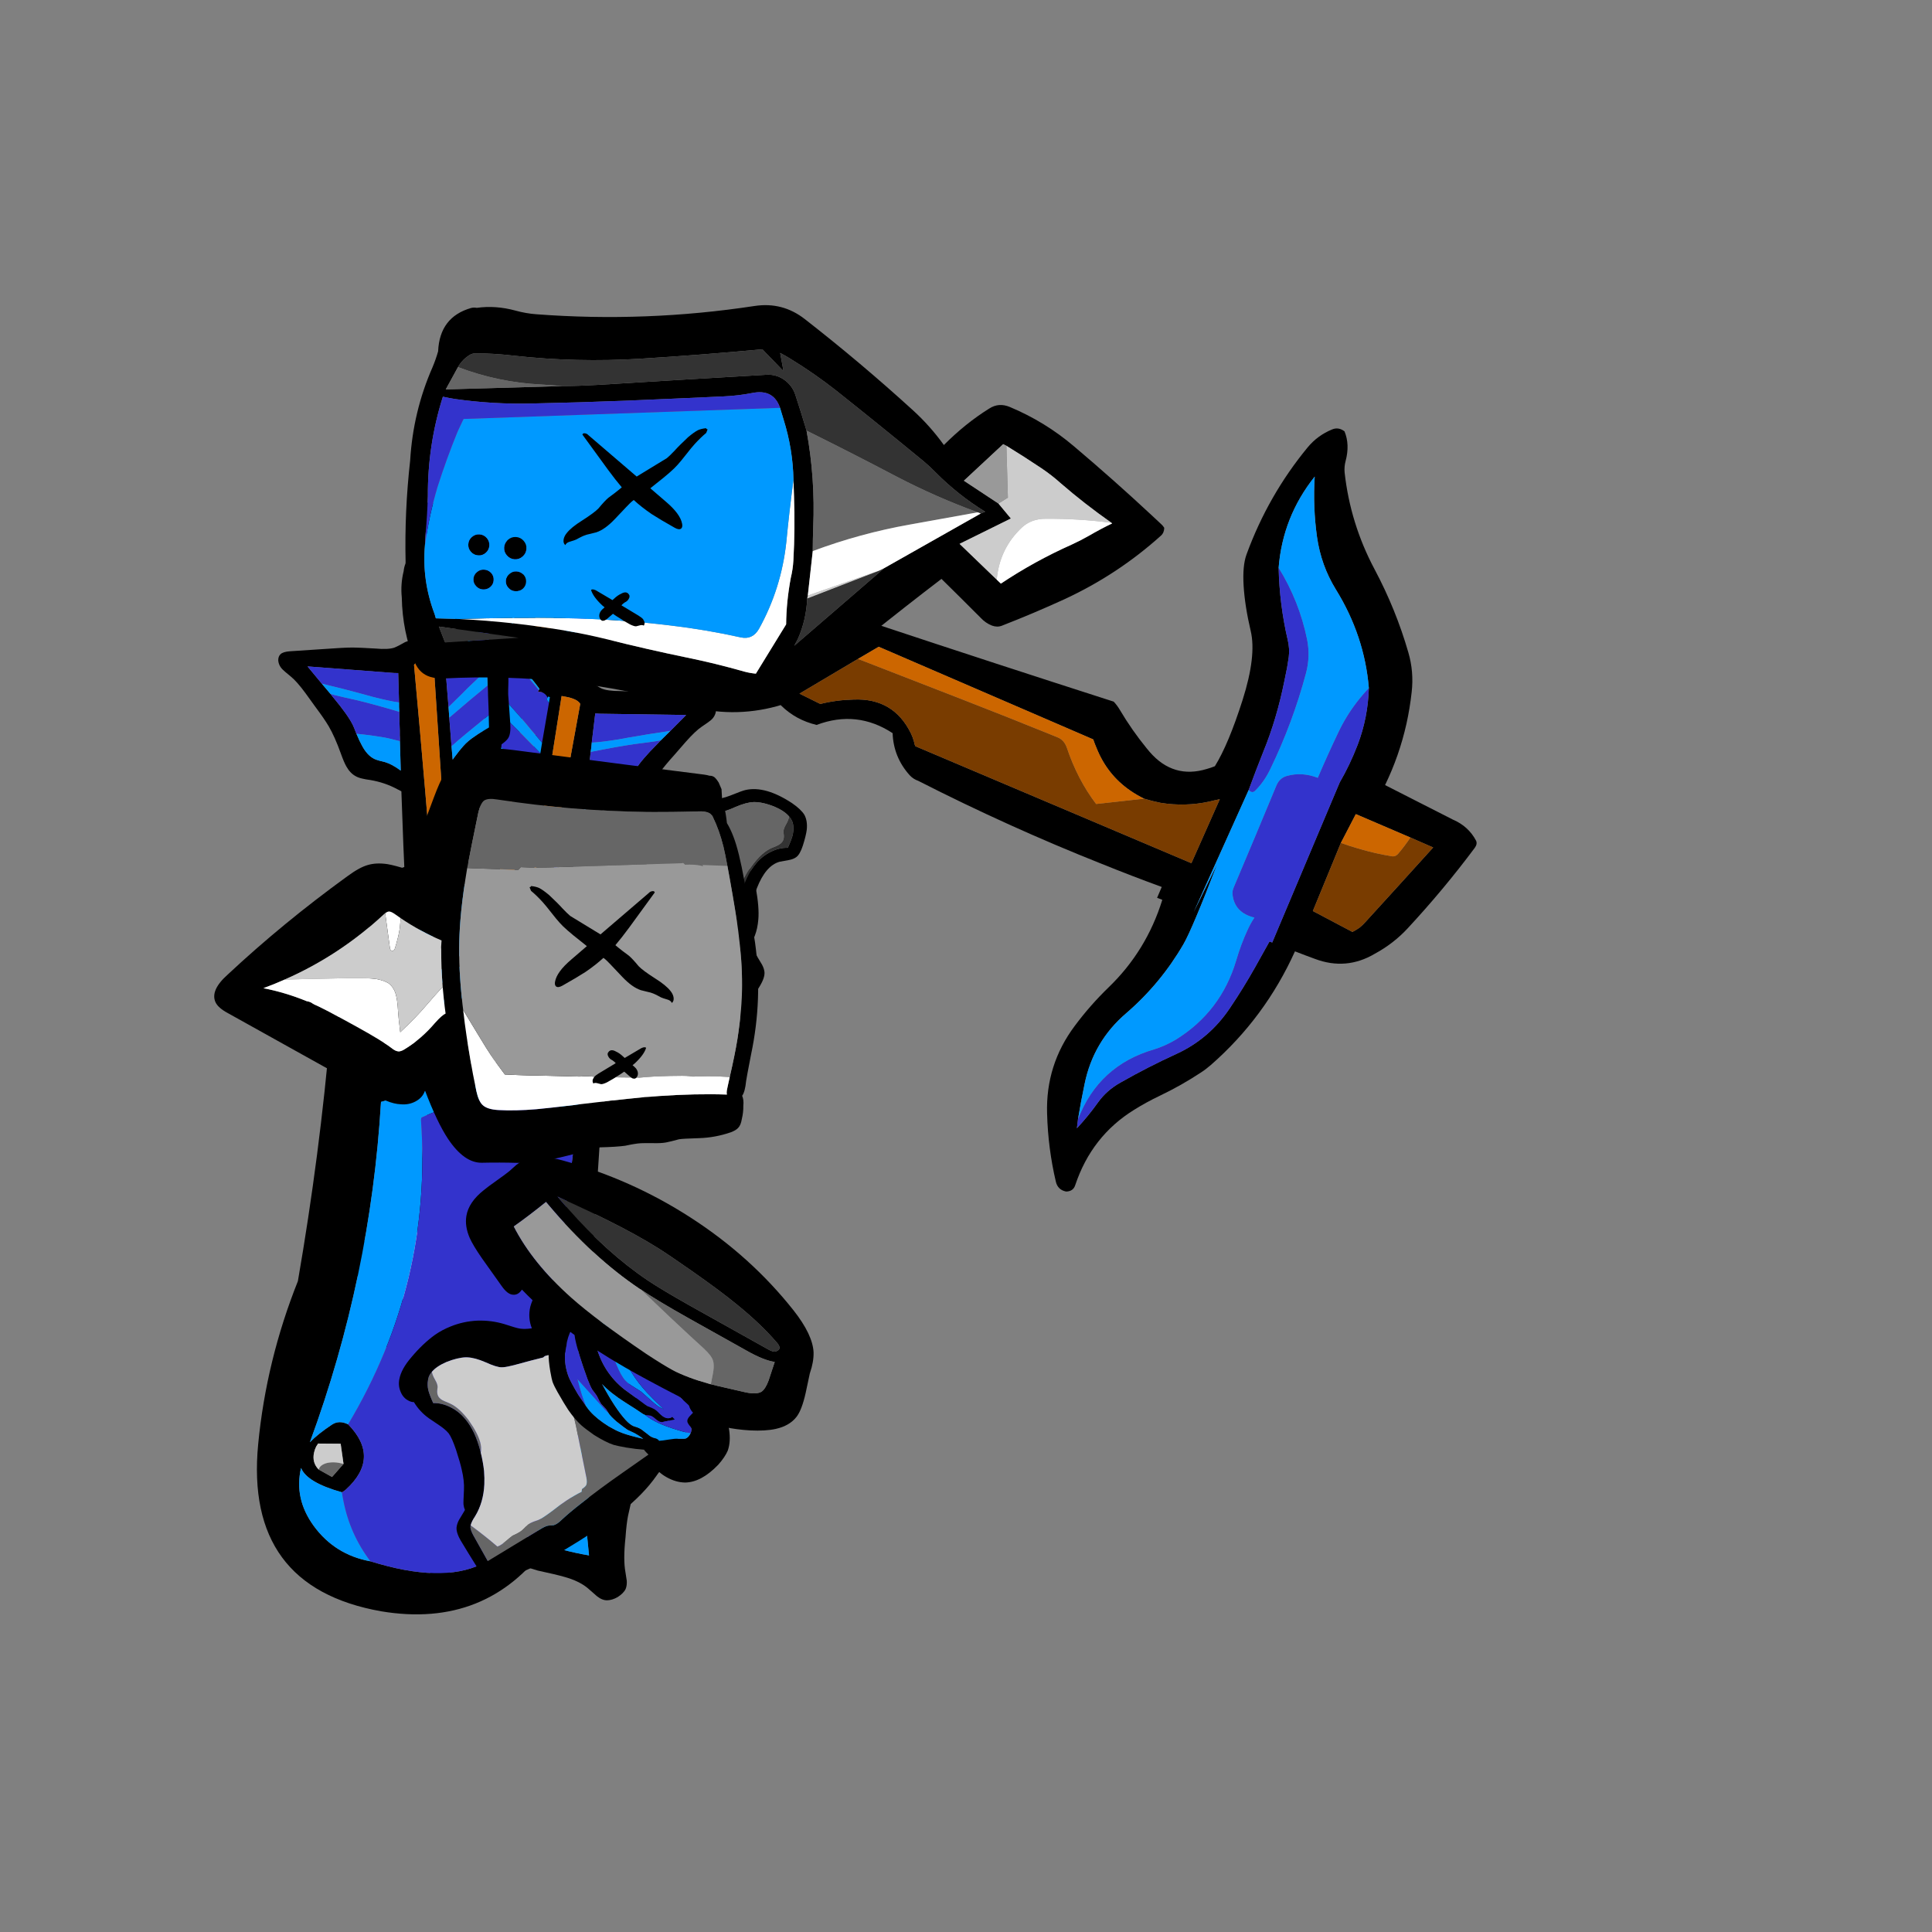 
<svg xmlns="http://www.w3.org/2000/svg" version="1.1" xmlns:xlink="http://www.w3.org/1999/xlink" preserveAspectRatio="none" x="0px" y="0px" width="250px" height="250px" viewBox="0 0 250 250">
<rect x="0" y="0" width="250" height="250" fill="#808080" stroke="none"/>
<defs>
<g id="bolt_0_Layer0_0_FILL">
<path fill="#000000" stroke="none" d="
M 178.3 44.1
Q 178.75 44.1 179.2 44.1 182.9 48.45 191.55 56.1 215.15 40.05 234.95 32.65 207.95 21.95 194.55 11.25 184.1 18.15 176.05 26.3 154.5 22.8 135.75 28.35 135.5 28.35 135.35 28.75
L 105.1 28.55
Q 102.65 25.35 46.85 27.45 46.6 27.05 46.3 26.55 44.45 23.65 43.6 20.15 43.35 18.95 43.15 18.35 42.85 17.3 42.4 16.65 41.6 15.4 39.9 14.6 38.85 14.1 36.7 13.5 32.6 12.35 29.95 11.05 28.05 10.1 25.1 8.2
L 21.55 6
Q 18.55 4.1 17.3 2.75 16.55 1.95 16.15 1.55 15.45 0.8 14.85 0.45 14.05 0 13.2 0 12.25 0.05 11.75 0.65 11.2 1.3 11.2 2.95
L 11.25 13.7
Q 11.25 17.3 11.45 19.05 11.5 19.75 12 23.65 12.5 26.7 12.1 28.2 11.8 29.15 10.95 30.9 10.15 33.25 10.9 36.85 11 37.35 11.1 37.8 10.95 39.5 11.75 40.75 11.1 41.5 10.05 42.45 9.4 43 8.1 44.1 6.2 45.85 4.2 48.45 3.1 49.9 0.9 53.25 -0.3 55.05 0.1 56.25 0.7 57.85 3.55 57.65 5.15 57.6 7.6 57.05 9.65 56.6 13.85 55.6 18.4 54.75 27.75 54.85
L 32.35 54.85
Q 34.85 54.85 35.85 54.1 36.5 53.65 37.45 52.05 40.35 46.7 43.45 44.55 45.55 43.05 45.9 42.7 47.05 41.55 46.95 40.4
L 158.1 41.2
Q 166.15 46.8 178.3 44.1
M 217.85 34.15
L 209.65 38.8 193.1 48.15
Q 192.45 47.95 191.95 47.65 186.5 44.45 182.8 39.35
L 182.6 35.9 182.15 29.55 194.55 20.15
Q 205.25 28.9 217.85 34.15
M 178.7 33
L 178.6 36.65 15.45 37.4
Q 15.45 37.15 15.45 36.85 15.45 34.25 16.2 33.1 16.3 32.9 16.6 32.65 47.55 33.3 78.45 33.55 119.85 33.85 161.3 32.7 166.45 32.55 171.6 32.35
L 172.15 33.1 178.7 33
M 23.1 12.65
Q 27.6 15.9 30.1 16.9 30.6 17.1 32.25 17.6 32.35 17.65 32.5 17.7 34 18.2 34.85 18.6 37.65 19.75 38.65 21.6 39.05 22.4 39.55 24.05 40.15 25.65 41.85 27.65 38.35 27.8 34.75 27.95 34.5 27.95 34.25 28 33.25 28 32.2 28.1 29.95 28.15 27.65 28.3 26.5 28.3 25.4 28.4 21.95 28.55 18.3 28.7 18.25 28.2 18.2 27.65
L 15.15 6.95 19.55 10.1 22.15 12 23.1 12.65
M 15.6 41.5
Q 15.9 40.95 16.4 40.7
L 16.1 40.6
Q 16.15 40.4 16.15 40.15
L 17.55 40.15 27.35 40.25 29.9 40.25 36.85 40.3 40.1 40.35
Q 39.85 40.55 39.55 40.8 37.8 42.3 37 43.15 35.8 44.35 34.75 46.25 34.2 47.1 32.95 49.65 31.49 49.727 30 49.8 29.55 49.8 29.1 49.85
L 22.8 50.05
Q 21.75 50.05 20.7 50.1
L 19 50.2 16.55 50.35
Q 11.55 50.8 6.95 52.45
L 7.2 52.1
Q 7.297 51.954 7.4 51.8 10.616 47.031 14.45 43.1 14.55 43 14.65 42.95 14.75 43 14.9 43.05 15.1 43.1 15.35 43.2 15.3 42.95 15.3 42.7 15.25 42.05 15.6 41.5 Z"/>

<path fill="#3333CC" stroke="none" d="
M 36.85 40.3
L 29.9 40.25
Q 25.55 46.1 22.85 49.95 22.8 50 22.8 50.05
L 29.1 49.85
Q 29.55 49.8 30 49.8 34.85 42.85 36.85 40.3
M 17.55 40.15
Q 17.2 40.5 16.85 40.85
L 16.4 40.7
Q 15.9 40.95 15.6 41.5 15.25 42.05 15.3 42.7 15.3 42.95 15.35 43.2 15.1 43.1 14.9 43.05
L 14.55 43.5
Q 14.3 43.7 14.15 43.95 14.05 44.05 13.95 44.15
L 7.45 51.75
Q 7.421 51.779 7.4 51.8 7.297 51.954 7.2 52.1
L 6.95 52.45
Q 11.55 50.8 16.55 50.35
L 19 50.2
Q 20.4 48.45 22.1 46.4 23.2 45.05 24.5 43.6 25.85 42 27.35 40.25
L 17.55 40.15
M 30.1 16.9
Q 27.6 15.9 23.1 12.65
L 22.15 12
Q 22.35 12.5 22.55 13.1 23.1 14.8 24.1 18.2 25.5 22.6 27.65 28.3 29.95 28.15 32.2 28.1 33.25 28 34.25 28 34.5 27.95 34.75 27.95 34.2 26.35 33.85 25.2 33.1 22.55 32.25 17.8 32.25 17.7 32.25 17.6 30.6 17.1 30.1 16.9
M 23.6 22.15
Q 23.25 21.25 21.2 15.2
L 19.55 10.1 15.15 6.95 18.2 27.65
Q 18.25 28.2 18.3 28.7 21.95 28.55 25.4 28.4 24.95 26.2 23.6 22.15 Z"/>

<path fill="#0099FF" stroke="none" d="
M 40.1 40.35
L 36.85 40.3
Q 34.85 42.85 30 49.8 31.49 49.727 32.95 49.65 34.2 47.1 34.75 46.25 35.8 44.35 37 43.15 37.8 42.3 39.55 40.8 39.85 40.55 40.1 40.35
M 27.35 40.25
Q 25.85 42 24.5 43.6 23.2 45.05 22.1 46.4 20.4 48.45 19 50.2
L 20.7 50.1
Q 21.75 50.05 22.8 50.05 22.8 50 22.85 49.95 25.55 46.1 29.9 40.25
L 27.35 40.25
M 14.65 42.95
Q 14.55 43 14.45 43.1 10.616 47.031 7.4 51.8 7.421 51.779 7.45 51.75
L 13.95 44.15
Q 14.05 44.05 14.15 43.95 14.3 43.7 14.55 43.5
L 14.9 43.05
Q 14.75 43 14.65 42.95
M 16.85 40.85
Q 17.2 40.5 17.55 40.15
L 16.15 40.15
Q 16.15 40.4 16.1 40.6
L 16.4 40.7 16.85 40.85
M 32.25 17.6
Q 32.25 17.7 32.25 17.8 33.1 22.55 33.85 25.2 34.2 26.35 34.75 27.95 38.35 27.8 41.85 27.65 40.15 25.65 39.55 24.05 39.05 22.4 38.65 21.6 37.65 19.75 34.85 18.6 34 18.2 32.5 17.7 32.35 17.65 32.25 17.6
M 21.2 15.2
Q 23.25 21.25 23.6 22.15 24.95 26.2 25.4 28.4 26.5 28.3 27.65 28.3 25.5 22.6 24.1 18.2 23.1 14.8 22.55 13.1 22.35 12.5 22.15 12
L 19.55 10.1 21.2 15.2 Z"/>

<path fill="#CC6600" stroke="none" d="
M 178.6 36.65
L 178.7 33 172.15 33.1 171.6 32.35
Q 166.45 32.55 161.3 32.7 119.85 33.85 78.45 33.55 47.55 33.3 16.6 32.65 16.3 32.9 16.2 33.1 15.45 34.25 15.45 36.85 15.45 37.15 15.45 37.4
L 178.6 36.65 Z"/>

<path fill="#CCCCCC" stroke="none" d="
M 184.9 34.5
L 182.6 35.9 182.8 39.35
Q 186.5 44.45 191.95 47.65 192.45 47.95 193.1 48.15
L 209.65 38.8
Q 202.05 35.7 195 31.1 193.25 29.95 192.25 30.1 191.55 30.15 190.35 31.05 188.6 32.3 184.9 34.5 Z"/>

<path fill="#FFFFFF" stroke="none" d="
M 209.65 38.8
L 217.85 34.15
Q 205.25 28.9 194.55 20.15
L 182.15 29.55 182.6 35.9 184.9 34.5
Q 188.6 32.3 190.35 31.05 191.55 30.15 192.25 30.1 193.25 29.95 195 31.1 202.05 35.7 209.65 38.8 Z"/>
</g>

<g id="Symbol_11_0_Layer0_0_FILL">
<path fill="#000000" stroke="none" d="
M 19.3 124.25
Q 16.35 125.95 16.85 128.5 22.65 158.3 25.95 189.3 23.85 209.8 27.5 229.75 33.75 263.95 67.2 260.5 92.8 257.6 101.3 234.25 106.2 220.85 102.7 206.45 91.55 160.45 82.2 114.35 81.4 110.4 77.9 110.3 48.3 107.65 19.3 124.25
M 79.15 126.95
L 79.9 131.9
Q 84.9 162.85 89.4 193.9 91.35 207.55 93.25 220.95 97.4 250.5 61.35 249.6 52.65 250.45 45.8 245.1 39.407 240.071 39.05 232.5 41.355 235.486 50.15 235.45 50.6 235.05 50.9 234.55 56.9 224.85 47.1 219.25 44.7 218.8 43.35 220.4 40.692 223.5 39.4 225.95 42.584 183.576 33.4 142.15 54.35 128.55 79.15 126.95
M 69.4 111.65
L 77 113.4 78.3 121.7 69.95 122.1
Q 69.1 122.2 68.3 122.35 53.1 125.7 39.65 133.55
L 32.15 138.3 29 128.9 39.9 123.05 69.4 111.65
M 46.65 224.25
L 48.65 228.75 46.85 232.55 43.25 231.7
Q 41.2 230.55 41.05 228.05 41 227.3 41.15 226.5 41.25 226.1 41.4 225.7
L 46.65 224.25 Z"/>

<path fill="#666666" stroke="none" d="
M 44.8 229.6
Q 43.25 230.5 43.25 231.7
L 46.85 232.55 48.65 228.75
Q 46.4 228.75 44.8 229.6
M 68.3 122.35
Q 69.1 122.2 69.95 122.1
L 69.4 111.65 39.9 123.05 39.65 133.55
Q 53.1 125.7 68.3 122.35 Z"/>

<path fill="#CCCCCC" stroke="none" d="
M 48.65 228.75
L 46.65 224.25 41.4 225.7
Q 41.25 226.1 41.15 226.5 41 227.3 41.05 228.05 41.2 230.55 43.25 231.7 43.25 230.5 44.8 229.6 46.4 228.75 48.65 228.75
M 39.65 133.55
L 39.9 123.05 29 128.9 32.15 138.3 39.65 133.55
M 77 113.4
L 69.4 111.65 69.95 122.1 78.3 121.7 77 113.4 Z"/>

<path fill="#0099FF" stroke="none" d="
M 51 237.2
Q 50.55 236.35 50.15 235.45 41.355 235.486 39.05 232.5 39.407 240.071 45.8 245.1 52.65 250.45 61.35 249.6 54.75 244.65 51 237.2
M 79.9 131.9
L 79.15 126.95
Q 54.35 128.55 33.4 142.15 42.584 183.576 39.4 225.95 40.692 223.5 43.35 220.4 44.7 218.8 47.1 219.25 57.35 180.8 43.9 143.75 43.8 143.45 43.85 143.1 59.45 129.65 79.9 131.9 Z"/>

<path fill="#3333CC" stroke="none" d="
M 79.9 131.9
Q 59.45 129.65 43.85 143.1 43.8 143.45 43.9 143.75 57.35 180.8 47.1 219.25 56.9 224.85 50.9 234.55 50.6 235.05 50.15 235.45 50.55 236.35 51 237.2 54.75 244.65 61.35 249.6 97.4 250.5 93.25 220.95 91.35 207.55 89.4 193.9 84.9 162.85 79.9 131.9 Z"/>
</g>

<g id="Duplicate_Items_Folder_Crossbow_weap_1_Layer1_0_FILL">
<path fill="#000000" stroke="none" d="
M 105.55 -56.2
Q 104.9 -57.5 104.75 -58.9 104.3 -63 101.9 -65.5 100.15 -66 98.95 -64.85 96.2 -62.25 95 -58.65 90.3 -44.4 90.6 -29.2 90.65 -26.302 92.7 -21.85 94.75 -17.395 98.25 -12.3 101.749 -7.205 102.45 3.95 103.15 15.152 102 21.3 101.25 22 100.45 22.6 93.8 27.85 86.1 23.8 85.597 23.526 85.1 23.25 80.152 20.448 75.7 16.95 74.7 16.15 73.55 15.6 43.6 17.4 13.65 18.9 3.6 29.65 -3.3 42.85 -2.7 44.8 -1 45.6 3.55 47.55 8.65 46.85 16.4 39.9 26.5 42.05 28.8 47.4 34.05 50.05 35.2 50.6 36.45 50.55 60.732 53.016 85.1 53.2 92.846 53.307 100.6 53.15
L 100.5 56 101.85 56
Q 102.75 68.9 97.4 80.45 94.8 86.1 93.15 92.1 90 103.4 94.6 114.25 97.85 122 102.55 128.85 103.7 130.5 105.7 130.15 107.3 129.5 107.2 127.9 106.6 115.4 113.9 105.75 115.95 103 118.4 100.4 122.35 96.2 125.65 91.55 126.55 90.3 127.25 88.95 135.3 73.55 136.25 56 139.2 56 141.45 55.95 149.5 55.85 154.45 49.55 157.8 45.6 159.65 40.9 164.35 29.05 167.7 16.95 168 15.8 167.35 15.2 164.4 12.65 160.35 12.5 150.45 11.5 142 10.65 142.638 2.796 141.45 -5.05 140.869 -8.837 139.85 -12.65 138.6 -17.4 135.65 -21.25 129.1 -29.85 120.75 -37.05 111.3 -45.2 105.55 -56.2
M 104.95 -39.3
Q 108.35 -33.25 113.75 -29.15 124.3 -21.2 129.85 -9.8 132.25 -3.05 132.3 4 132.3 9.3 131.55 14
L 130.35 56 129.65 56
Q 129.15 59.55 128.65 63.15 127.85 68.75 126.55 74.5 124.6 83.2 118.55 89.45 113.2 94.95 108.45 100.8 106 103.75 105.1 107.25 104.1 111.2 102.6 114.95
L 102.05 112.8
Q 101.15 108.5 100.45 104.25 98.7 93.9 103.65 84.7 108.8 75 110.5 64.15 111.15 60.05 111.1 43.05
L 110 56 111.7 23.7
Q 111.6 18.75 111.65 13.75 111.8 5.2 110.2 -4
L 109.65 -7.2
Q 109.4 -8.45 109.1 -9.75 108.6 -11.75 107.35 -13.55 102.4 -20.8 99 -29 95.45 -40.85 99.15 -52.7 101.4 -45.65 104.95 -39.3
M 152.3 20.25
L 158.3 20.5
Q 153.95 31.9 149.55 43.25 149.2 44.2 148.7 45.05 148.15 45.85 147.5 46.6
L 136.75 45.35 137.1 27.55 137.95 19.75 152.3 20.25
M 85.1 34.2
Q 86.928 34.638 88.9 34.8 90.95 34.65 92.95 34.3 98.85 33.05 103.85 29.75 104.9 29 106 28.3
L 105.2 45.2 32.75 43
Q 32.35 42.6 32.1 42.15 31.45 41.25 30.7 40.55 23.65 34 14.75 37.9 10.9 39.5 7.65 41.8
L 2.05 41.3 12.2 28.35 15.8 23.8 72.25 25.9
Q 72.95 26.75 73.75 27.55 78.489 32.642 85.1 34.2 Z"/>

<path fill="#793C00" stroke="none" d="
M 92.95 34.3
Q 90.95 34.65 88.9 34.8
L 78.55 40.2
Q 72.2 36.3 67.05 30.1 65.75 28.55 63.95 28.55 51.05 28.35 38.15 28.35 25.2 28.35 12.2 28.35
L 2.05 41.3 7.65 41.8
Q 10.9 39.5 14.75 37.9 23.65 34 30.7 40.55 31.45 41.25 32.1 42.15 32.35 42.6 32.75 43
L 105.2 45.2 106 28.3
Q 104.9 29 103.85 29.75 98.85 33.05 92.95 34.3
M 158.3 20.5
L 152.3 20.25
Q 151.75 22.7 150.95 25 150.65 25.8 149.95 26.05 145.801 26.954 141.45 27.3 139.3 27.5 137.1 27.55
L 136.75 45.35 147.5 46.6
Q 148.15 45.85 148.7 45.05 149.2 44.2 149.55 43.25 153.95 31.9 158.3 20.5 Z"/>

<path fill="#CC6600" stroke="none" d="
M 88.9 34.8
Q 86.928 34.638 85.1 34.2 78.489 32.642 73.75 27.55 72.95 26.75 72.25 25.9
L 15.8 23.8 12.2 28.35
Q 25.2 28.35 38.15 28.35 51.05 28.35 63.95 28.55 65.75 28.55 67.05 30.1 72.2 36.3 78.55 40.2
L 88.9 34.8
M 137.1 27.55
Q 139.3 27.5 141.45 27.3 145.801 26.954 149.95 26.05 150.65 25.8 150.95 25 151.75 22.7 152.3 20.25
L 137.95 19.75 137.1 27.55 Z"/>

<path fill="#3333CC" stroke="none" d="
M 129.85 -9.8
Q 129 -7.7 128.35 -5.5 127.15 -1.35 126.85 2.9 126.4 8.85 126.2 14.9 122.1 14.9 119.05 17.2 117.6 18.3 117.55 20.25 117.25 33.6 116.85 46.95 116.8 47.85 117.2 48.65 119.25 52.6 124.15 51.95 123.8 53.55 123.7 55.2 123.45 59.15 123.8 63.2 124.85 76.1 117.1 86.35 115.35 88.6 113.1 90.4 102 98.9 102.05 112.8
L 102.6 114.95
Q 104.1 111.2 105.1 107.25 106 103.75 108.45 100.8 113.2 94.95 118.55 89.45 124.6 83.2 126.55 74.5 127.85 68.75 128.65 63.15 129.15 59.55 129.65 56
L 130.35 56 131.55 14
Q 132.3 9.3 132.3 4 132.25 -3.05 129.85 -9.8
M 107.35 -13.55
Q 108.6 -11.75 109.1 -9.75 109.4 -8.45 109.65 -7.2
L 110.2 -4
Q 111.8 5.2 111.65 13.75 111.6 18.75 111.7 23.7 112.85 24.25 113.25 23.25 114.5 20.4 114.75 17.05 115.75 4.7 114.4 -7.6 113.95 -11.8 111.65 -15.4 106.55 -23.3 99 -29 102.4 -20.8 107.35 -13.55 Z"/>

<path fill="#0099FF" stroke="none" d="
M 113.75 -29.15
Q 108.35 -33.25 104.95 -39.3 101.4 -45.65 99.15 -52.7 95.45 -40.85 99 -29 106.55 -23.3 111.65 -15.4 113.95 -11.8 114.4 -7.6 115.75 4.7 114.75 17.05 114.5 20.4 113.25 23.25 112.85 24.25 111.7 23.7
L 110 56 111.1 43.05
Q 111.15 60.05 110.5 64.15 108.8 75 103.65 84.7 98.7 93.9 100.45 104.25 101.15 108.5 102.05 112.8 102 98.9 113.1 90.4 115.35 88.6 117.1 86.35 124.85 76.1 123.8 63.2 123.45 59.15 123.7 55.2 123.8 53.55 124.15 51.95 119.25 52.6 117.2 48.65 116.8 47.85 116.85 46.95 117.25 33.6 117.55 20.25 117.6 18.3 119.05 17.2 122.1 14.9 126.2 14.9 126.4 8.85 126.85 2.9 127.15 -1.35 128.35 -5.5 129 -7.7 129.85 -9.8 124.3 -21.2 113.75 -29.15 Z"/>
</g>

<g id="Duplicate_Items_Folder_Crossbow_cape_2_Layer1_0_FILL">
<path fill="#000000" stroke="none" d="
M 15.85 -3.1
Q 13.95 -4.25 12.75 -4.75 10.95 -5.45 9.45 -5.2 6.55 -4.7 3.65 -0.05 -1.9 8.65 -3.9 15.6 -4.85 18.55 -4.3 20.5 -3.8 22.15 -2 23.95 0.05 26 2.65 27.45 4.5 28.35 5.85 28.7 7.9 29.2 11.35 29.3 16.5 29.4 19 28.95 21.158 28.612 23.45 27.6 27.279 27.884 32.8 27.75 36.4 27.65 37.8 27.3 40.3 26.65 42.85 24.65 44.5 23.4 47.15 20.7 49.95 17.9 51.25 16.4 53.4 13.9 54.6 11.55 55.8 9.25 56 8.9 56.9 7.45 58 6.85 58.75 6.4 58.85 6.05 58.95 5.55 58.35 5.3 57.85 5.1 57.2 5.15
L 48.95 6.2
Q 44.6 6.8 42.7 7.7 42.597 7.764 42.5 7.8 41.858 7.417 40.75 7.1 39.45 6.7 34.1 5.75 29.95 5.05 27.6 3.9 26.25 3.25 24.65 2.25
L 15.85 -3.1
M 41.85 11.95
L 43.4 11.15
Q 44.8 10.35 45.55 10.05 47.9 9.1 53 9.1 51.85 10.95 48.95 14.45 46.25 17.6 44.25 19.6
L 42.2 21.5
Q 40.65 22.9 39.5 23.45 37.9 24.3 35.6 24.6 34.25 24.75 31.5 24.75
L 27.65 24.7
Q 24.5 24.7 22.9 24.55 19.05 24.2 14.5 22.8 11.5 21.85 6.35 19.8 6.645 18.621 6.95 17.45 8.861 10.931 12 4.95
L 15.95 8.6
Q 18.5 10.8 19 11.15 20.7 12.4 23.25 13.5 28.092 15.647 32.2 15.45 33 15.418 33.75 15.3 36.8 14.8 41.85 11.95
M 39.05 9.95
Q 35.85 11.85 31.95 12.1 28.05 12.3 24.6 10.75 22.1 9.65 19.35 7.3 19.26 7.225 19.15 7.1 19.451 7.268 19.75 7.4 21.4 8.15 22.75 8.55 24.3 9 26.3 9.25 33.591 10.065 40.45 9.05 39.633 9.6 39.05 9.95
M 4.25 15.2
Q 4.495 14.608 4.75 14 3.827 16.52 3.5 18.1 3.542 16.886 4.25 15.2 Z"/>

<path fill="#0099FF" stroke="none" d="
M 21 23.75
Q 23.45 24.65 26.05 24.35 30.5 23.85 34.3 20.15 30.25 21.3 26.05 20.8 21.75 20.3 18.15 18.25 16.1 17.1 16.15 15.75 16.2 15.4 16.65 15.45 17.05 15.5 17.4 15.75 18.8 16.7 21.1 17.05 25.805 17.752 32.2 15.45 28.092 15.647 23.25 13.5 20.7 12.4 19 11.15 18.5 10.8 15.95 8.6
L 12 4.95
Q 8.861 10.931 6.95 17.45 7.912 17.776 8.75 18.15
L 12.65 19.95
Q 14 20.55 16.7 21.5 17.35 21.8 18.85 22.65 20.2 23.4 21 23.75 Z"/>

<path fill="#3333CC" stroke="none" d="
M 43.4 11.15
L 41.85 11.95
Q 36.8 14.8 33.75 15.3 33 15.418 32.2 15.45 25.805 17.752 21.1 17.05 18.8 16.7 17.4 15.75 17.05 15.5 16.65 15.45 16.2 15.4 16.15 15.75 16.1 17.1 18.15 18.25 21.75 20.3 26.05 20.8 30.25 21.3 34.3 20.15 30.5 23.85 26.05 24.35 23.45 24.65 21 23.75 20.2 23.4 18.85 22.65 17.35 21.8 16.7 21.5 14 20.55 12.65 19.95
L 8.75 18.15
Q 7.912 17.776 6.95 17.45 6.645 18.621 6.35 19.8 11.5 21.85 14.5 22.8 19.05 24.2 22.9 24.55 24.5 24.7 27.65 24.7
L 31.5 24.75
Q 34.25 24.75 35.6 24.6 37.9 24.3 39.5 23.45 40.65 22.9 42.2 21.5
L 44.25 19.6
Q 46.25 17.6 48.95 14.45 51.85 10.95 53 9.1 47.9 9.1 45.55 10.05 44.8 10.35 43.4 11.15 Z"/>
</g>

<g id="Duplicate_Items_Folder_Crossbow_cape_2_Layer0_0_FILL">
<path fill="#000000" stroke="none" d="
M 38.55 -43.1
Q 36.1 -43.3 34.25 -42 32.45 -40.65 30.65 -36.9
L 29.25 -33.95
Q 28.8 -33.15 28.45 -32.85 27.95 -32.5 26.7 -32.5 23 -32.3 21.6 -30.15 20.5 -28.55 20.95 -25.85 21.25 -23.9 22.35 -21.25 23.7 -18.35 24.3 -16.85 25.15 -14.7 25.15 -13.3 25.05 -11.1 23.5 -10.2 22.25 -9.75 21.7 -9.4 20.15 -8.5 19.95 -5.75 20.05 -2.9 19.7 -1.5 19.55 -0.8 19 0.2 18.35 1.45 18.2 1.85 17.438 3.614 17.9 4.85 17.758 5.262 17.65 5.55 16.85 7.65 14.75 11.3
L 9.2 20.65
Q 6.7 24.8 5.8 27.4 4.35 31.35 5.1 34.65 5.85 38.15 9.1 41.05 11.25 43 15.6 45.2 21.65 48.15 25.1 46.5 26.7 45.7 28 43.9 28.7 42.8 29.95 40.35 32.05 36.2 38.4 25.5
L 48.15 9.3
Q 49 7.85 49.3 6.95 49.75 5.55 49.35 4.5 49.054 3.736 48.2 3.05
L 54.75 -4.65
Q 54.911 -4.854 55.05 -5.05 55.129 -4.988 55.2 -4.95 55.8 -4.6 56.5 -4.65 58.1 -4.8 60.3 -5.65 61.55 -6.15 64 -7.15 65.7 -7.75 65.9 -7.85 66.95 -8.35 67.4 -9.1 68.021 -10.032 67.8 -11.4 67.84 -11.479 67.85 -11.55 68.15 -12.9 67.85 -13.75 67.732 -14.025 67.5 -14.3 70.595 -17.534 71.2 -20.7 71.6 -22.8 70.9 -24.75 70.15 -26.85 68.45 -27.9 67.15 -28.55 66.85 -29 66.55 -29.4 66.4 -30.1 66.3 -30.45 66.2 -31.25 65.95 -32.95 64.9 -34.45 63.85 -35.9 62.35 -36.65 60.8 -37.45 59.05 -37.45 57.25 -37.5 55.7 -36.7 55.85 -39.1 55 -41.1 54.05 -43.35 52.15 -44.2 49.9 -45.25 47 -44.1 45.45 -43.45 42.55 -41.3 41 -42.9 38.55 -43.1
M 36.85 -24.85
Q 36.987 -29.096 38.8 -32.8 38.865 -32.776 38.9 -32.75 39.097 -32.645 39.3 -32.6 39.405 -32.111 39.45 -31.55 39.536 -30.474 39.8 -29.8 39.851 -29.221 39.95 -28.9 40.15 -28.3 40.65 -27.95 41.2 -27.6 41.75 -27.8 42.2 -27.9 42.7 -28.6
L 47.15 -34.2
Q 47.193 -33.834 47.2 -33.45 47.004 -32.37 47.05 -31.65 47.058 -31.546 47.05 -31.45 46.551 -28.175 44.05 -24.25 42.8 -22.4 43.75 -21.65 44.45 -21 45.55 -21.8 46.05 -22.2 46.9 -23.2 47.7 -23.9 48.9 -24 48.15 -22.55 48.65 -20.85 49.05 -19.7 49.8 -19.7 50.35 -19.65 50.95 -20.25 51.7 -20.95 52.35 -22.15 52.75 -22.85 53.45 -24.3 54.9 -27 56.8 -27.5 56.9 -24.45 55.45 -21.9 54.6 -20.35 54.5 -19.75 54.4 -19.15 54.7 -18.55 55 -17.95 55.6 -17.85 56.15 -17.7 57.45 -18.65 59.6 -20.2 62.25 -20.2
L 62.8 -19.2
Q 61.35 -17.4 59.35 -16.15 58.25 -15.5 57.9 -15.05 57.15 -14.2 57.6 -13.35 58.1 -12.45 59.5 -12.75 59.795 -12.813 60.2 -12.95 60.34 -12.631 60.6 -12.4 61.05 -12 61.65 -12 61.722 -12 61.8 -12 61.872 -11.867 61.95 -11.75 59.545 -10.511 56.65 -9.7 54.65 -9.15 54.4 -9.1 53.15 -8.65 52.35 -8.05 51.636 -7.524 50.5 -5.9 50.396 -5.945 50.25 -6 50.75 -6.65 50.4 -7.45 50.1 -8.3 49.3 -8.45 48.85 -8.55 47.25 -8.1 45.85 -7.75 45.4 -8.7 45.25 -9.05 45.45 -10.15 45.6 -11.05 45.2 -11.35 44.8 -11.55 44.05 -11.25
L 39.65 -9.5
Q 38.35 -11.4 38.6 -13.65 38.7 -14.7 38.4 -15 38.15 -15.25 37.35 -15.25 35.841 -15.193 34.45 -14.8 34.535 -15.109 34.55 -15.4 34.55 -16.4 33.8 -17.9
L 31.15 -23.45
Q 30.95 -23.836 30.85 -24.15 31.364 -24.176 31.85 -24.35 31.973 -24.212 32.1 -24.1 33.072 -23.432 33.85 -23.5 33.986 -23.337 34.1 -23.2 35.3 -22.2 36.2 -22.9 36.75 -23.3 36.85 -24.85
M 33.6 -12.9
Q 33.936 -12.78 34.35 -12.75 35.25 -12.75 36.55 -13.4 36.584 -13.009 36.65 -12.65 36.846 -11.305 37.35 -9.95 37.38 -9.901 37.4 -9.85 37.712 -9.07 38.1 -8.6 38.59 -7.966 39.2 -7.8 39.564 -7.727 40 -7.8 40.446 -7.877 40.95 -8.1 41.021 -8.115 41.1 -8.15 42.55 -8.85 43.05 -8.9 42.794 -8.003 43.35 -7.25 43.424 -7.189 43.45 -7.15 43.536 -7.064 43.6 -7 44.1 -6.5 45.4 -6 47.32 -5.406 48 -6.15 47.601 -5.542 48 -4.7 48.378 -3.945 49.05 -3.65 47.664 -1.564 45.9 0.2 45.304 0.796 45 1.25
L 45.35 1.4 37.25 -2.3 35.05 -3.3 31.9 -4.75 29.5 -5.85 29.55 -5.85 33.6 -12.9
M 25.85 -3.6
Q 27.039 -3.122 28.5 -2.5 30.425 -1.696 32.8 -0.65 37.333 1.337 43.6 4.2 44.8 4.8 45.25 5.25 45.902 5.983 45.7 6.75 45.683 6.924 45.6 7.1 45 8.2 42.8 7.75
L 24.75 4.25 21.9 3.7 25.85 -3.6
M 51.55 -27.05
Q 51.377 -27.428 51.1 -27.7 51.58 -27.729 52.1 -27.9 51.847 -27.495 51.55 -27.05
M 43.55 10.55
L 40.55 15.55
Q 39.85 16.75 39.95 17.45 39.15 17.85 38.4 19.15
L 31.85 29.95
Q 31.05 31.35 28.65 36.1 26.75 39.95 25.3 42.1 24.4 43.35 23.65 43.7 22.9 44.05 21.45 43.75 17.35 42.9 12.65 39.45 10.943 38.177 9.95 37 9.341 36.283 9 35.6 7.7 32.95 8.65 29.55 9.2 27.65 11.15 23.9
L 17.25 12.75
Q 18.4 10.6 18.7 9.55 18.9 8.45 19.05 7.85 19.3 6.9 19.7 6.3 22.054 6.832 24.5 7.3
L 31.3 8.6
Q 31.584 8.654 31.85 8.7
L 43.55 10.55 Z"/>

<path fill="#CC6600" stroke="none" d="
M 23.55 7.15
Q 24.044 7.246 24.5 7.3 22.054 6.832 19.7 6.3 19.3 6.9 19.05 7.85 18.9 8.45 18.7 9.55 18.4 10.6 17.25 12.75
L 11.15 23.9
Q 9.2 27.65 8.65 29.55 7.7 32.95 9 35.6 9.341 36.283 9.95 37 10.894 34.655 11.95 32.2 14.15 27.1 19.1 16.3 21.6 10.9 22.9 8.45 23.242 7.781 23.55 7.15
M 45.6 7.1
Q 45.683 6.924 45.7 6.75 41.04 5.164 38.15 4.25 32.263 2.393 27.15 1.1
L 27.1 1.1
Q 27.053 1.102 26.95 1.05
L 26.95 1.05
Q 25.898 2.71 24.75 4.25
L 42.8 7.75
Q 45 8.2 45.6 7.1
M 38.65 -5.15
L 37.25 -2.3 45.35 1.4 45 1.25
Q 45.304 0.796 45.9 0.2 47.664 -1.564 49.05 -3.65 48.378 -3.945 48 -4.7 47.601 -5.542 48 -6.15 47.32 -5.406 45.4 -6 44.1 -6.5 43.6 -7 43.536 -7.064 43.45 -7.15 43.17 -6.82 42.85 -6.5
L 43.35 -7.25
Q 42.794 -8.003 43.05 -8.9 42.55 -8.85 41.1 -8.15 41.021 -8.115 40.95 -8.1 40.446 -7.877 40 -7.8 39.481 -6.905 38.65 -5.15
M 38.1 -8.6
Q 37.712 -9.07 37.4 -9.85 37.38 -9.901 37.35 -9.95 36.846 -11.305 36.65 -12.65
L 34.3 -8.85
Q 32.804 -6.424 31.9 -4.75
L 35.05 -3.3
Q 36.311 -5.548 37.85 -8.15
L 38.1 -8.6 Z"/>

<path fill="#793C00" stroke="none" d="
M 40.55 15.55
L 43.55 10.55 31.85 8.7
Q 31.584 8.654 31.3 8.6
L 24.5 7.3
Q 24.044 7.246 23.55 7.15 23.242 7.781 22.9 8.45 21.6 10.9 19.1 16.3 14.15 27.1 11.95 32.2 10.894 34.655 9.95 37 10.943 38.177 12.65 39.45 17.35 42.9 21.45 43.75 22.9 44.05 23.65 43.7 24.4 43.35 25.3 42.1 26.75 39.95 28.65 36.1 31.05 31.35 31.85 29.95
L 38.4 19.15
Q 39.15 17.85 39.95 17.45 39.85 16.75 40.55 15.55
M 43.45 -7.15
Q 43.424 -7.189 43.35 -7.25
L 42.85 -6.5
Q 43.17 -6.82 43.45 -7.15
M 40 -7.8
Q 39.564 -7.727 39.2 -7.8 38.59 -7.966 38.1 -8.6
L 37.85 -8.15
Q 36.311 -5.548 35.05 -3.3
L 37.25 -2.3 38.65 -5.15
Q 39.481 -6.905 40 -7.8
M 34.35 -12.75
Q 33.936 -12.78 33.6 -12.9
L 29.55 -5.85 29.5 -5.85 31.9 -4.75
Q 32.804 -6.424 34.3 -8.85
L 36.65 -12.65
Q 36.584 -13.009 36.55 -13.4 35.25 -12.75 34.35 -12.75 Z"/>

<path fill="#FFCC00" stroke="none" d="
M 32.8 -0.65
Q 32.964 -0.571 33.1 -0.5 32.508 -0.323 31.85 -0.15
L 27.55 1
Q 27.34 1.058 27.15 1.1 32.263 2.393 38.15 4.25 41.04 5.164 45.7 6.75 45.902 5.983 45.25 5.25 44.8 4.8 43.6 4.2 37.333 1.337 32.8 -0.65 Z"/>

<path fill="#FFFFFF" stroke="none" d="
M 28.5 -2.5
Q 27.039 -3.122 25.85 -3.6
L 21.9 3.7 24.75 4.25
Q 25.898 2.71 26.95 1.05
L 26.95 1.05
Q 27.053 1.102 27.1 1.1
L 27.15 1.1
Q 27.34 1.058 27.55 1
L 31.85 -0.15
Q 32.508 -0.323 33.1 -0.5 32.964 -0.571 32.8 -0.65 30.425 -1.696 28.5 -2.5 Z"/>

<path fill="#0099FF" stroke="none" d="
M 38.8 -32.8
Q 36.987 -29.096 36.85 -24.85 36.75 -23.3 36.2 -22.9 35.3 -22.2 34.1 -23.2 33.986 -23.337 33.85 -23.5 33.072 -23.432 32.1 -24.1 31.973 -24.212 31.85 -24.35 31.364 -24.176 30.85 -24.15 30.95 -23.836 31.15 -23.45
L 33.8 -17.9
Q 34.55 -16.4 34.55 -15.4 34.535 -15.109 34.45 -14.8 35.841 -15.193 37.35 -15.25 38.15 -15.25 38.4 -15 38.7 -14.7 38.6 -13.65 38.35 -11.4 39.65 -9.5
L 44.05 -11.25
Q 44.8 -11.55 45.2 -11.35 45.6 -11.05 45.45 -10.15 45.25 -9.05 45.4 -8.7 45.85 -7.75 47.25 -8.1 48.85 -8.55 49.3 -8.45 50.1 -8.3 50.4 -7.45 50.75 -6.65 50.25 -6 50.396 -5.945 50.5 -5.9 51.636 -7.524 52.35 -8.05 53.15 -8.65 54.4 -9.1 54.65 -9.15 56.65 -9.7 59.545 -10.511 61.95 -11.75 61.872 -11.867 61.8 -12 61.722 -12 61.65 -12 61.05 -12 60.6 -12.4 60.34 -12.631 60.2 -12.95 59.795 -12.813 59.5 -12.75 58.1 -12.45 57.6 -13.35 57.15 -14.2 57.9 -15.05 58.25 -15.5 59.35 -16.15 61.35 -17.4 62.8 -19.2
L 62.25 -20.2
Q 59.6 -20.2 57.45 -18.65 56.15 -17.7 55.6 -17.85 55 -17.95 54.7 -18.55 54.4 -19.15 54.5 -19.75 54.6 -20.35 55.45 -21.9 56.9 -24.45 56.8 -27.5 54.9 -27 53.45 -24.3 52.75 -22.85 52.35 -22.15 51.7 -20.95 50.95 -20.25 50.35 -19.65 49.8 -19.7 49.05 -19.7 48.65 -20.85 48.15 -22.55 48.9 -24 47.7 -23.9 46.9 -23.2 46.05 -22.2 45.55 -21.8 44.45 -21 43.75 -21.65 42.8 -22.4 44.05 -24.25 46.551 -28.175 47.05 -31.45 47.058 -31.546 47.05 -31.65 47.004 -32.37 47.2 -33.45 47.193 -33.834 47.15 -34.2
L 42.7 -28.6
Q 42.2 -27.9 41.75 -27.8 41.2 -27.6 40.65 -27.95 40.15 -28.3 39.95 -28.9 39.851 -29.221 39.8 -29.8 39.536 -30.474 39.45 -31.55 39.405 -32.111 39.3 -32.6 39.097 -32.645 38.9 -32.75 38.865 -32.776 38.8 -32.8 Z"/>
</g>

<g id="Duplicate_Items_Folder_Crossbow_body_6_Layer0_0_FILL">
<path fill="#000000" stroke="none" d="
M 48.2 23.5
Q 46.95 14.9 43.65 7.25 41.95 3.25 39.8 2.2 38.45 1.5 36.05 1.4 28.7 0.9 13.9 1.7 11.35 1.8 10.25 2.6 9.1 3.4 8.65 5.1 8.35 6.15 8.2 8.25 7.7 16.6 5.4 28.5 4.5 32.9 4.2 34.75 3.65 38.25 3.7 41 3.7 42.05 4.15 42.8 4.65 43.65 5.45 43.5
L 4.1 53.8
Q 3.8 56 4.6 56.85 5.05 57.35 5.85 57.55 6.2 57.65 7.25 57.75 11.65 58.05 13.85 58.15 16.55 58.35 17.75 57.6 18.5 57.1 19.1 56.2 19.8 55.05 20.15 54.45 22.25 50.95 26.45 48.85 30.05 47 34.8 46.4 40.65 45.7 43.05 48.25 43.1 48.3 44.4 49.95 45.15 50.9 45.9 51.25 46.9 51.75 49.15 51.35 51.55 50.9 52.9 50.4 54.9 49.6 55.85 48.2 56.65 46.85 56.95 44.2 57.65 36.5 54.45 32.8 53.95 32.2 51.55 30.2 49.75 28.65 49.1 27.35 48.6 26.3 48.2 23.5
M 40.95 9.45
Q 41.042 9.613 41.1 9.75
L 43.3 16.35
Q 43.326 16.463 43.35 16.55 43.392 16.699 43.4 16.85 43.631 17.177 43.8 17.6 44.2 18.7 44.25 19.2 44.25 19.498 44.15 19.75 44.923 22.748 46 27.45 46.4 29.05 46.8 29.75 47.35 30.8 49.7 32.6 51.9 34.35 52.8 35.9 53.85 37.75 54.2 40.9 54.42 43.534 53.75 45.15 53.512 45.78 53.15 46.25 52.2 47.4 50.35 47.95 49.2 48.25 46.95 48.4 46 46.5 44.05 45.15 42.2 43.85 39.95 43.4 36.3 42.6 31.15 43.85 21.644 46.261 18.05 52.35 17.304 53.764 16.6 54.35 16.461 54.482 16.3 54.55 16.274 54.587 16.25 54.6 15.6 54.9 14.2 54.9
L 7.05 54.75 7.85 40.1
Q 7.95 38.6 7.75 37.9 7.25 36.75 7.2 36.6 7 35.75 7.45 34.25 8.125 31.719 8.75 28.05 9.683 23.019 10.55 15.85
L 11.6 7.2
Q 11.7 6.1 12.1 5.65 12.65 5.1 13.9 5.1 27.85 4.2 35.35 4.7 37.7 4.9 38.7 5.6 39.65 6.3 40.4 8.1 40.695 8.75 40.95 9.45 Z"/>

<path fill="#333333" stroke="none" d="
M 46.95 48.4
Q 49.2 48.25 50.35 47.95 52.2 47.4 53.15 46.25 53.512 45.78 53.75 45.15 52.936 45.318 52.4 45.35 51.55 45.35 51.1 45.35 50.3 45.4 49.85 45.65 49.05 46.25 48.6 46.4 47.65 46.8 46.5 46.1 46.3 46 44.85 44.8 42.4 43 37.25 42.6 33.4 42.4 31.65 43.45 31.365 43.615 31 43.85 31.076 43.867 31.15 43.85 36.3 42.6 39.95 43.4 42.2 43.85 44.05 45.15 46 46.5 46.95 48.4
M 41.1 9.75
Q 41.042 9.613 40.95 9.45 40.695 8.75 40.4 8.1 39.65 6.3 38.7 5.6 37.7 4.9 35.35 4.7 27.85 4.2 13.9 5.1 12.65 5.1 12.1 5.65 11.7 6.1 11.6 7.2
L 10.55 15.85
Q 9.683 23.019 8.75 28.05 8.125 31.719 7.45 34.25 7 35.75 7.2 36.6 7.25 36.75 7.75 37.9 7.95 38.6 7.85 40.1
L 7.05 54.75 14.2 54.9
Q 15.6 54.9 16.25 54.6 16.274 54.587 16.3 54.55 16.461 54.482 16.6 54.35 16.589 54.319 16.55 54.3 12.55 52.4 9.05 51.05 8.9 50.2 9.2 48.85 9.6 47.05 9.65 46.55 9.5 44.7 9.75 43.8 10.15 42.5 10.25 41.9 10.35 41.35 10.25 40.55 10.05 39.35 10.05 39.2 9.95 38.25 10.4 35.3 11.25 30.792 11.15 26.85 11.272 26.789 11.4 26.7 11.553 26.581 11.7 26.45 11.756 25.604 12.05 25.1 12.45 24.6 13.7 24.2
L 25.7 20.6
Q 29.65 19.5 30.95 19.25 32.15 19.05 34.65 18.7 37.35 18.1 39.7 16.65 41.45 15.55 42.25 15.8 42.817 15.979 43.25 16.55
L 43.35 16.55
Q 43.326 16.463 43.3 16.35
L 41.1 9.75 Z"/>

<path fill="#666666" stroke="none" d="
M 44.15 19.75
Q 44.25 19.498 44.25 19.2 44.2 18.7 43.8 17.6 43.631 17.177 43.4 16.85 43.392 16.699 43.35 16.55
L 43.25 16.55
Q 42.817 15.979 42.25 15.8 41.45 15.55 39.7 16.65 37.35 18.1 34.65 18.7 32.15 19.05 30.95 19.25 29.65 19.5 25.7 20.6
L 13.7 24.2
Q 12.45 24.6 12.05 25.1 11.756 25.604 11.7 26.45 11.553 26.581 11.4 26.7 11.272 26.789 11.15 26.85 11.25 30.792 10.4 35.3 9.95 38.25 10.05 39.2 10.05 39.35 10.25 40.55 10.35 41.35 10.25 41.9 10.15 42.5 9.75 43.8 9.5 44.7 9.65 46.55 9.6 47.05 9.2 48.85 8.9 50.2 9.05 51.05 12.55 52.4 16.55 54.3 16.589 54.319 16.6 54.35 17.304 53.764 18.05 52.35 21.644 46.261 31.15 43.85 31.076 43.867 31 43.85 31.365 43.615 31.65 43.45 33.4 42.4 37.25 42.6 42.4 43 44.85 44.8 46.3 46 46.5 46.1 47.65 46.8 48.6 46.4 49.05 46.25 49.85 45.65 50.3 45.4 51.1 45.35 51.55 45.35 52.4 45.35 52.936 45.318 53.75 45.15 54.42 43.534 54.2 40.9 53.85 37.75 52.8 35.9 51.9 34.35 49.7 32.6 47.35 30.8 46.8 29.75 46.4 29.05 46 27.45 44.923 22.748 44.15 19.75 Z"/>
</g>

<g id="Duplicate_Items_Folder_Crossbow_head_top_1_Layer1_0_FILL">
<path fill="#000000" stroke="none" d="
M 39.7 -40.15
Q 31.7 -30.55 24.15 -20.55 18.6 -13.25 15.5 -4.55 14.5 -1.8 16.15 0.45 20.05 6 25.55 10.9 21.15 14.45 17.6 18.8 6.75 32.1 -3 46.15 -6.9 51.75 -5.5 58.45 -0.05 84.5 -0.6 111.05 -0.65 113.6 -1.2 116.1 -2.25 121 -1.35 125.5 -1.45 126.2 -1.25 126.85 1.35 134.35 9.65 134.25 11.65 134.7 13.6 135.4 24.55 139.5 36.4 139.55 48.7 140.25 60.95 139.3 61.1 139.3 61.3 139.3 62.2 139.6 63.2 139.65 66.35 140.25 69.55 139.75 77.75 139.15 85.05 135.75 87.7 134.45 88.35 131.85 88.75 130.15 88.55 128.45 85.35 98.65 91.9 69.45 94.35 58.4 90.85 47.8 90.1 45.45 88.35 43.6 80.45 35.3 72.9 26.8 65.25 18.3 57.9 9.7 62.25 4.75 66.75 -0.25 68 -1.55 68.5 -3.1 68.9 -4.4 68.4 -5.5 64.95 -13.1 61.1 -20.4 54.45 -32.85 44.55 -42.7 43.8 -43.45 42.6 -43.4 42.1 -43.05 41.75 -42.6 40.65 -41.3 39.7 -40.15
M 24.9 -4.2
Q 27.3 -8.65 29.85 -12.95 31.4 -15.55 33.25 -17.85 37.9 -23.85 42.1 -30.6
L 42.25 -30.75
Q 43.6 -28.25 45.6 -25.2 46.8 -23.35 47.9 -21.25 52.4 -12.5 58.25 -4.7
L 57.35 -3.65 49.2 5.8 42.4 -6.25 38.95 -3.05 33.9 5.6 24.55 -3.4 24.9 -4.2
M 83.25 53.25
Q 83.2 54.7 82.9 56.1 81.3 63.15 80.25 70.3 78.8 80 76.95 89.55 76 94.6 75.4 99.75 73.95 112.6 74 125.55
L 74.15 131.25
Q 73.65 131.45 73.15 131.6 65.15 135.15 56.55 134.85 55.45 134.85 54.3 134.85 49.65 134.7 44.8 134.8 32.45 135.55 20.55 132.5 20.8 131 20.95 129.5 21.75 120.2 21 110.85 20.15 99.65 19.1 88.5 17.95 76.6 16.75 64.8 16.4 61.25 15.55 57.9 14.2 52.8 18.75 50.95 20.15 50.45 21.5 49.95 28.55 47.3 35.95 46.75 37.95 46.55 39.95 46.4 47.65 45.7 55.4 45.7 57.55 45.7 59.7 46.1 65.5 46.85 70.95 46.6
L 83.25 53.25
M 41.1 0.05
L 41.6 1.1 56.05 23.65 76 44.35
Q 75.1 43.95 74.25 43.55 69.6 41.8 64.4 41.85
L 63.7 41.75 52.9 41.15
Q 50 41.3 47.15 41.35 35.3 41.5 23.9 44.25 19.6 45.8 15.35 47.45 13.35 48.25 12.1 50.05 10.65 52.15 10.95 54.7 13.25 75.05 15.65 95.4 16.15 99.75 16.4 103.85
L 18.75 131.9 13.2 129.25
Q 11.15 128.2 10 126.4 9.7 125.85 9.65 125.3 9.4 120.95 9.7 115.95 10.55 100.65 8.75 85.3 7.05 70.8 4.85 56
L 9.85 50.6 5.5 51.65
Q 6.1 50.3 6.8 49.05 9.95 43.2 13.75 37.75 21.65 26.6 29.8 15.5 31 13.9 32.3 12.5 37.45 6.8 41.1 0.05
M 79.85 128.7
L 76.1 130.4 77.75 111 79.85 128.7
M 53.3 121.85
Q 53.3 122.9 54.05 123.65 54.8 124.4 55.85 124.4 56.9 124.4 57.65 123.65 58.4 122.9 58.4 121.85 58.4 120.8 57.65 120.05 56.9 119.3 55.85 119.3 54.8 119.3 54.05 120.05 53.3 120.8 53.3 121.85
M 56.15 110.3
Q 55.05 110.3 54.25 111.1 53.45 111.9 53.45 113 53.45 114.1 54.25 114.9 55.05 115.7 56.15 115.7 57.25 115.7 58.05 114.9 58.85 114.1 58.85 113 58.85 111.9 58.05 111.1 57.25 110.3 56.15 110.3
M 64.15 117.8
Q 63.15 117.8 62.45 118.5 61.75 119.25 61.75 120.25 61.75 121.25 62.45 121.95 63.15 122.7 64.15 122.7 65.15 122.7 65.85 121.95 66.55 121.25 66.55 120.25 66.55 119.25 65.85 118.5 65.15 117.8 64.15 117.8
M 64.15 109.95
Q 63.15 109.95 62.45 110.65 61.75 111.4 61.75 112.4 61.75 113.4 62.45 114.1 63.15 114.85 64.15 114.85 65.15 114.85 65.85 114.1 66.55 113.4 66.55 112.4 66.55 111.4 65.85 110.65 65.15 109.95 64.15 109.95 Z"/>

<path fill="#333333" stroke="none" d="
M 76.1 130.4
L 79.85 128.7 77.75 111 76.1 130.4
M 74.25 43.55
Q 75.1 43.95 76 44.35
L 56.05 23.65 56.75 24.9 64.4 41.85
Q 69.6 41.8 74.25 43.55
M 41.6 1.1
L 41.1 0.05
Q 37.45 6.8 32.3 12.5 31 13.9 29.8 15.5 21.65 26.6 13.75 37.75 9.95 43.2 6.8 49.05 6.1 50.3 5.5 51.65
L 9.85 50.6 4.85 56
Q 7.05 70.8 8.75 85.3 10.55 100.65 9.7 115.95 9.4 120.95 9.65 125.3 9.7 125.85 10 126.4 11.15 128.2 13.2 129.25 16.35 119.35 16.3 109 16.3 106.45 16.4 103.85 16.15 99.75 15.65 95.4 13.25 75.05 10.95 54.7 10.65 52.15 12.1 50.05 13.35 48.25 15.35 47.45 19.6 45.8 23.9 44.25 28.7 33.05 33.8 21.9 38.2 12.2 41.35 1.85
L 41.6 1.1 Z"/>

<path fill="#666666" stroke="none" d="
M 16.4 103.85
Q 16.3 106.45 16.3 109 16.35 119.35 13.2 129.25
L 18.75 131.9 16.4 103.85
M 45.2 18.05
Q 43.25 9.9 41.35 1.85 38.2 12.2 33.8 21.9 28.7 33.05 23.9 44.25 35.3 41.5 47.15 41.35 50 41.3 52.9 41.15 48 29.95 45.2 18.05 Z"/>

<path fill="#CCCCCC" stroke="none" d="
M 63.7 41.75
L 64.4 41.85 56.75 24.9 63.7 41.75
M 29.85 -12.95
Q 27.3 -8.65 24.9 -4.2
L 37.4 -5.25 38.95 -3.05 42.4 -6.25 49.2 5.8 57.35 -3.65
Q 49.8 -3.9 44.4 -9.05 42.2 -11.2 42 -14.6 41.5 -22.7 42.1 -30.6 37.9 -23.85 33.25 -17.85 31.4 -15.55 29.85 -12.95 Z"/>

<path fill="#FFFFFF" stroke="none" d="
M 41.6 1.1
L 41.35 1.85
Q 43.25 9.9 45.2 18.05 48 29.95 52.9 41.15
L 63.7 41.75 56.75 24.9 56.05 23.65 41.6 1.1
M 82.9 56.1
Q 83.2 54.7 83.25 53.25
L 70.95 46.6
Q 65.5 46.85 59.7 46.1 57.55 45.7 55.4 45.7 47.65 45.7 39.95 46.4 37.95 46.55 35.95 46.75 43.65 47.35 51.1 47.65 62.4 48.25 72.4 53.1 75.15 54.5 74.7 57.35 73.3 65.8 72.75 74.55 71.9 87.45 72.4 100.4 72.9 112.95 74 125.55 73.95 112.6 75.4 99.75 76 94.6 76.95 89.55 78.8 80 80.25 70.3 81.3 63.15 82.9 56.1
M 42.25 -30.75
L 42.1 -30.6
Q 41.5 -22.7 42 -14.6 42.2 -11.2 44.4 -9.05 49.8 -3.9 57.35 -3.65
L 58.25 -4.7
Q 52.4 -12.5 47.9 -21.25 46.8 -23.35 45.6 -25.2 43.6 -28.25 42.25 -30.75 Z"/>

<path fill="#0099FF" stroke="none" d="
M 21.5 49.95
Q 20.15 50.45 18.75 50.95
L 25.65 127.2
Q 26 127.35 26.35 127.5 27.6 128 28.85 128.5 35.5 130.8 42.45 132.6 49.4 134.25 56.55 134.85 65.15 135.15 73.15 131.6 73.65 131.45 74.15 131.25
L 74 125.55
Q 72.9 112.95 72.4 100.4 71.9 87.45 72.75 74.55 73.3 65.8 74.7 57.35 75.15 54.5 72.4 53.1 62.4 48.25 51.1 47.65 43.65 47.35 35.95 46.75 28.55 47.3 21.5 49.95
M 62.45 110.65
Q 63.15 109.95 64.15 109.95 65.15 109.95 65.85 110.65 66.55 111.4 66.55 112.4 66.55 113.4 65.85 114.1 65.15 114.85 64.15 114.85 63.15 114.85 62.45 114.1 61.75 113.4 61.75 112.4 61.75 111.4 62.45 110.65
M 62.45 118.5
Q 63.15 117.8 64.15 117.8 65.15 117.8 65.85 118.5 66.55 119.25 66.55 120.25 66.55 121.25 65.85 121.95 65.15 122.7 64.15 122.7 63.15 122.7 62.45 121.95 61.75 121.25 61.75 120.25 61.75 119.25 62.45 118.5
M 54.25 111.1
Q 55.05 110.3 56.15 110.3 57.25 110.3 58.05 111.1 58.85 111.9 58.85 113 58.85 114.1 58.05 114.9 57.25 115.7 56.15 115.7 55.05 115.7 54.25 114.9 53.45 114.1 53.45 113 53.45 111.9 54.25 111.1
M 54.05 123.65
Q 53.3 122.9 53.3 121.85 53.3 120.8 54.05 120.05 54.8 119.3 55.85 119.3 56.9 119.3 57.65 120.05 58.4 120.8 58.4 121.85 58.4 122.9 57.65 123.65 56.9 124.4 55.85 124.4 54.8 124.4 54.05 123.65 Z"/>

<path fill="#3333CC" stroke="none" d="
M 18.75 50.95
Q 14.2 52.8 15.55 57.9 16.4 61.25 16.75 64.8 17.95 76.6 19.1 88.5 20.15 99.65 21 110.85 21.75 120.2 20.95 129.5 20.8 131 20.55 132.5 32.45 135.55 44.8 134.8 49.65 134.7 54.3 134.85 55.45 134.85 56.55 134.85 49.4 134.25 42.45 132.6 35.5 130.8 28.85 128.5 27.6 128 26.35 127.5 26 127.35 25.65 127.2
L 18.75 50.95 Z"/>

<path fill="#999999" stroke="none" d="
M 38.95 -3.05
L 37.4 -5.25 24.9 -4.2 24.55 -3.4 33.9 5.6 38.95 -3.05 Z"/>
</g>

<g id="Duplicate_Items_Folder_Crossbow_head_top_1_Layer0_0_FILL">
<path fill="#000000" stroke="none" d="
M 71.6 81.2
L 71.6 81.2
Q 71.253 81.535 70.8 82.35
L 68.55 86.6 68.4 86.5
Q 68.25 86.4 67.8 85.85 67.45 85.2 66.9 84.95 66.2 84.55 65.7 85.05 65 85.7 65.75 86.85 66.15 87.65 67.1 88.55 67.231 88.681 67.4 88.85
L 65.25 93
Q 64.9 93.9 65.25 94.15 66.9 93.55 68.85 91.2 69.046 90.943 69.25 90.65 69.919 91.341 70.1 91.45 71.1 92.1 72 91.65 72.179 91.54 72.3 91.4 72.609 91.112 72.5 90.75 72.464 90.463 72.2 90.15 72.128 90.028 72 89.9
L 70.7 88.55
Q 71.365 87.491 71.95 86.35
L 71.95 86.35
Q 72.116 86.095 72.25 85.85
L 73.05 84.25
Q 73.5 83.15 73.4 82.75 73.2 82.15 73.1 81.8 72.95 81.25 73.15 80.95 72.45 80.55 71.7 81.15 71.659 81.182 71.6 81.2
M 25.25 70.5
Q 25.75 71.35 27.05 72.75 29.25 74.85 30.45 75.8 31.75 76.9 32.4 77.6
L 37.25 84.65 27.9 96.85
Q 27.55 97.2 27.5 97.7 27.45 98.25 27.85 98.3
L 36 91.65
Q 38.364 89.698 40.05 88.1 40.353 88.441 40.7 88.8 41.4 89.55 42.75 91.2 43.55 92.05 45.45 93.45 46.55 94.4 48.6 97.25 50.4 99.8 51.85 100.8 52.6 101.35 53.4 101.45 54.35 101.55 54.75 100.95 54.25 100.8 53.95 100.15 53.65 99.35 53.5 98.95 53.35 98.5 52.85 97.75 52.35 96.9 52.2 96.55 51.95 96.05 51.7 95.1 51.35 93.95 51.25 93.65 50.45 91.6 47.8 89.35 43.75 85.95 43.4 85.55 43.307 85.457 42.95 85.05 44.555 83.097 46.1 80.55 47.3 78.45 49.1 74.8 49.65 73.7 49.2 73.2 48.8 72.85 48.05 73.05 45.7 73.6 42.9 77.3
L 39.9 81.2
Q 39.339 80.571 38.6 79.75 35.5 76.2 33.9 74.95 33.05 74.25 31.25 73 29.45 71.75 28.6 71.05 26.95 69.7 25.8 68.45
L 24.9 68.15
Q 24.9 68.45 24.65 68.55 24.85 69.75 25.25 70.5 Z"/>
</g>

<g id="bannerman_warrior_head_topbannerman_1_Layer1_0_FILL">
<path fill="#000000" stroke="none" d="
M 51.3 -6.35
Q 49.9 -8.65 48.5 -9.2 45.55 -10.35 42 -5.9 30.25 8.15 19.85 24.3 17.85 27.35 17.4 29.4 16.9 31.5 17.45 34.15 17.85 35.9 18.95 38.8
L 1.95 46.25
Q -1.7 47.85 -3.6 49.1 -6.45 51 -7.8 53.4 -9.2 56 -9.2 59.65 -9.15 62.05 -8.4 66.2 -2.7 96.6 0.05 111.8 0.203 112.564 0.4 113.1 0.396 113.613 0.7 114.1 1 114.55 2.15 115.2
L 3.8 115.8 6.7 115.8
Q 7.328 116.092 8.25 116.25 9.95 116.55 12.05 116.65 13.55 117.45 15.45 118.05 19 119.2 26.3 120.1
L 34.75 121.1
Q 37.9 121.55 41.25 121.85 54.9 123 68.25 119.4 73.8 118 74.6 117.85 77.139 117.467 78.1 116.7 79.118 117.08 80.5 116.85 82.1 116.8 83.75 116.3 85.15 116 85.8 115.3 86.35 114.75 86.75 113.5 87.85 109.65 87.75 105.7 87.65 101.85 87.75 100.9 88.2 98.8 88.35 97.7 88.5 96.55 88.35 94.65 88.2 92.35 88.2 91.6 88.2 90.3 88.6 87.8 88.774 85.67 88.65 81.65 89.428 78.167 90.55 72 91.667 65.825 91.3 61.55 90.939 57.284 90.8 53 90.654 48.705 84.55 45.1 80.45 42.7 72.6 40.2 74.25 39.6 75.1 37.8 75.9 36.1 75.6 34.15 75.45 32.55 74.55 30.7 74 29.6 72.7 27.55 58.4 4.9 51.3 -6.35
M 43.95 7.8
Q 44.929 5.232 45.75 2.55 47.071 7.797 49.45 12.8 49.654 13.71 50.05 14.15 50.11 14.218 50.15 14.3 50.264 14.468 50.35 14.6
L 50.9 15.65
Q 51.9 17.5 54.15 21.1
L 56.2 24.4
Q 60.05 30.55 61.95 32.75 62.75 33.65 62.8 34.35 62.835 34.774 62.6 35.35 62.496 35.586 62.35 35.85 60.1 40.05 56.45 43.5 54.65 45.3 54.3 46.2 53.621 46.134 53 46.1 52.224 46.028 51.55 46 49.694 45.908 47.9 45.85 42.96 45.742 38.75 46 38.484 46.013 38.2 46 37.422 46.088 36.6 46.2 34.054 41.064 30.65 36.6 30.111 35.891 29.55 35.2 28.9 34.35 28.9 33.85 28.934 33.437 29.25 32.95 29.398 32.733 29.6 32.5 38.87 21.342 43.95 7.8
M 32.05 51
Q 35.482 50.541 38.6 50.35 45.7 49.9 54.55 50.55 55.744 50.627 56.95 50.7 62.842 51.167 68.9 51.95 69.112 51.979 69.3 52
L 73.45 52.6
Q 75.9 53 76.85 53.9 78 54.95 78.3 57.7 78.75 61.7 78.6 66.85 78.5 69.6 78.1 76 78.059 76.586 78 77.15
L 77.55 84.45
Q 77.538 84.676 77.5 84.9 77.506 85.237 77.5 85.55
L 77.3 89.2
Q 77.211 90.97 77.15 92.55 77.142 92.857 77.1 93.1
L 77.1 94.35
Q 77.103 94.445 77.1 94.55
L 77.05 96.65
Q 76.928 105.57 77.6 113.05 77.47 113.033 77.3 113 76.659 113.011 75.75 113.3 74.54 113.656 73.4 113.95 68.14 115.478 64.4 116.3 57.1 117.85 51.4 118.15 45.6 118.5 38.25 117.95 34.1 117.65 25.15 116.55 23.662 116.371 22.4 116.2 19.421 115.816 17.7 115.5 13.6 114.7 10.55 113.4 10.35 113.3 10.15 113.25 9.55 112.8 9.4 112.5 8.85 111.6 8.85 109.75 8.711 103.562 8.3 97.4 7.037 79.252 3.3 61.5 2.8 59.3 3.4 58.3 4 57.45 6.1 56.8 14.468 54.574 19.45 53.35 20.992 53.017 22.2 52.75 27.412 51.627 32.05 51 Z"/>

<path fill="#FFFFFF" stroke="none" d="
M 78.3 57.7
Q 78 54.95 76.85 53.9 75.9 53 73.45 52.6
L 69.3 52
Q 69.112 51.979 68.9 51.95 62.842 51.167 56.95 50.7 55.744 50.627 54.55 50.55
L 54.05 50.5
Q 53.905 50.509 53.7 50.5 54.643 50.98 59.7 53.7 63.4 55.65 65.75 57.05
L 69.05 59.2
Q 69.376 59.423 69.8 59.7 70.123 62.82 70.4 66.1 70.425 67.088 70.55 68.4
L 71.3 77.75
Q 71.312 77.944 71.3 78.15 71.25 79.3 71.55 81.5
L 72.05 86.15
Q 72.029 86.253 71.95 86.35
L 71.95 86.35
Q 72.113 88.367 72.2 90.15 72.329 90.286 72.4 90.4 72.4 90.675 72.4 90.9
L 72.35 91.3
Q 72.348 91.377 72.3 91.4 72.324 91.845 72.35 92.25
L 72.3 93.8
Q 72.25 95.6 72.3 97.3
L 72.35 99.6
Q 72.45 103.05 72.65 104.2 72.719 104.612 72.8 104.95 72.904 109.068 73.05 110.75
L 73.4 113.95
Q 74.54 113.656 75.75 113.3 76.659 113.011 77.3 113 77.47 113.033 77.6 113.05 76.928 105.57 77.05 96.65
L 77.1 94.55
Q 77.103 94.445 77.1 94.35
L 77.1 93.1
Q 77.142 92.857 77.15 92.55 77.211 90.97 77.3 89.2
L 77.5 85.55
Q 77.506 85.237 77.5 84.9 77.538 84.676 77.55 84.45
L 78 77.15
Q 78.059 76.586 78.1 76 78.5 69.6 78.6 66.85 78.75 61.7 78.3 57.7
M 38.45 34.25
Q 38.45 33.6 37.4 33.6
L 29.25 32.95
Q 28.934 33.437 28.9 33.85 28.9 34.35 29.55 35.2 30.111 35.891 30.65 36.6 31.995 36.454 32.9 36.3 34.499 36 36.1 35.45 36.899 35.217 37.7 34.9 38.4 34.7 38.45 34.25
M 45.75 2.55
Q 44.929 5.232 43.95 7.8 44.039 10.487 44.1 12.65 44.45 22.883 44.45 23.05 44.65 28.05 45.05 30 45.55 31.9 46.25 32.85 47.35 34.15 49.35 34.5 50.1 34.65 51.15 34.7 51.75 34.75 52.95 34.75 54.571 34.75 58.2 35 54.839 39.012 52 41.7 49.1 44.5 48.55 45.1 48.236 45.457 47.9 45.85 49.694 45.908 51.55 46 52.224 46.028 53 46.1 53.621 46.134 54.3 46.2 54.65 45.3 56.45 43.5 60.1 40.05 62.35 35.85 62.496 35.586 62.6 35.35 62.835 34.774 62.8 34.35 62.75 33.65 61.95 32.75 60.05 30.55 56.2 24.4
L 54.15 21.1
Q 51.9 17.5 50.9 15.65
L 50.35 14.6
Q 50.264 14.468 50.15 14.3 50.11 14.218 50.05 14.15 49.654 13.71 49.45 12.8 47.071 7.797 45.75 2.55 Z"/>

<path fill="#666666" stroke="none" d="
M 20.55 65.7
Q 20.565 65.466 20.55 65.25 19.961 58.91 19.65 55.45 19.628 55.125 19.6 54.8 19.531 54.076 19.45 53.35 14.468 54.574 6.1 56.8 4 57.45 3.4 58.3 2.8 59.3 3.3 61.5 7.037 79.252 8.3 97.4 8.711 103.562 8.85 109.75 8.85 111.6 9.4 112.5 9.55 112.8 10.15 113.25 10.35 113.3 10.55 113.4 13.6 114.7 17.7 115.5 19.421 115.816 22.4 116.2
L 22.25 114.55
Q 22.048 112.271 21.85 110.2 22.01 110.271 22.15 110.35
L 21.95 109.65
Q 21.582 108.27 21.55 106 21.179 105.624 20.8 105.25 20.988 105.406 21.15 105.55
L 20.45 75.45
Q 20.364 69.92 19.95 66.3 20.269 65.992 20.55 65.7 Z"/>

<path fill="#999999" stroke="none" d="
M 38.6 50.35
Q 35.482 50.541 32.05 51 27.412 51.627 22.2 52.75 20.992 53.017 19.45 53.35 19.531 54.076 19.6 54.8 19.628 55.125 19.65 55.45 19.961 58.91 20.55 65.25 20.565 65.466 20.55 65.7 20.269 65.992 19.95 66.3 20.364 69.92 20.45 75.45
L 21.15 105.55
Q 20.988 105.406 20.8 105.25 21.179 105.624 21.55 106 21.582 108.27 21.95 109.65
L 22.15 110.35
Q 22.01 110.271 21.85 110.2 22.048 112.271 22.25 114.55
L 22.4 116.2
Q 23.662 116.371 25.15 116.55 34.1 117.65 38.25 117.95 45.6 118.5 51.4 118.15 57.1 117.85 64.4 116.3 68.14 115.478 73.4 113.95
L 73.05 110.75
Q 72.904 109.068 72.8 104.95 72.719 104.612 72.65 104.2 72.45 103.05 72.35 99.6
L 72.3 97.3
Q 72.25 95.6 72.3 93.8
L 72.35 92.25
Q 72.324 91.845 72.3 91.4 72.348 91.377 72.35 91.3
L 72.4 90.9
Q 72.4 90.675 72.4 90.4 72.329 90.286 72.2 90.15 72.113 88.367 71.95 86.35
L 71.95 86.35
Q 72.029 86.253 72.05 86.15
L 71.55 81.5
Q 71.25 79.3 71.3 78.15 71.312 77.944 71.3 77.75
L 70.55 68.4
Q 70.425 67.088 70.4 66.1 70.123 62.82 69.8 59.7 69.376 59.423 69.05 59.2
L 65.75 57.05
Q 63.4 55.65 59.7 53.7 54.643 50.98 53.7 50.5 53.905 50.509 54.05 50.5
L 54.55 50.55
Q 45.7 49.9 38.6 50.35 Z"/>

<path fill="#CCCCCC" stroke="none" d="
M 44.45 23.05
Q 44.45 22.883 44.1 12.65 44.039 10.487 43.95 7.8 38.87 21.342 29.6 32.5 29.398 32.733 29.25 32.95
L 37.4 33.6
Q 38.45 33.6 38.45 34.25 38.4 34.7 37.7 34.9 36.899 35.217 36.1 35.45 34.499 36 32.9 36.3 31.995 36.454 30.65 36.6 34.054 41.064 36.6 46.2 37.422 46.088 38.2 46 38.484 46.013 38.75 46 42.96 45.742 47.9 45.85 48.236 45.457 48.55 45.1 49.1 44.5 52 41.7 54.839 39.012 58.2 35 54.571 34.75 52.95 34.75 51.75 34.75 51.15 34.7 50.1 34.65 49.35 34.5 47.35 34.15 46.25 32.85 45.55 31.9 45.05 30 44.65 28.05 44.45 23.05 Z"/>
</g>

<g id="bannerman_warrior_head_topbannerman_1_Layer0_0_FILL">
<path fill="#000000" stroke="none" d="
M 71.6 81.2
L 71.6 81.2
Q 71.253 81.535 70.8 82.35
L 68.55 86.6 68.4 86.5
Q 68.25 86.4 67.8 85.85 67.45 85.2 66.9 84.95 66.2 84.55 65.7 85.05 65 85.7 65.75 86.85 66.15 87.65 67.1 88.55 67.231 88.681 67.4 88.85
L 65.25 93
Q 64.9 93.9 65.25 94.15 66.9 93.55 68.85 91.2 69.046 90.943 69.25 90.65 69.919 91.341 70.1 91.45 71.1 92.1 72 91.65 72.179 91.54 72.3 91.4 72.609 91.112 72.5 90.75 72.464 90.463 72.2 90.15 72.128 90.028 72 89.9
L 70.7 88.55
Q 71.365 87.491 71.95 86.35
L 71.95 86.35
Q 72.116 86.095 72.25 85.85
L 73.05 84.25
Q 73.5 83.15 73.4 82.75 73.2 82.15 73.1 81.8 72.95 81.25 73.15 80.95 72.45 80.55 71.7 81.15 71.659 81.182 71.6 81.2
M 25.25 70.5
Q 25.75 71.35 27.05 72.75 29.25 74.85 30.45 75.8 31.75 76.9 32.4 77.6
L 37.25 84.65 27.9 96.85
Q 27.55 97.2 27.5 97.7 27.45 98.25 27.85 98.3
L 36 91.65
Q 38.364 89.698 40.05 88.1 40.353 88.441 40.7 88.8 41.4 89.55 42.75 91.2 43.55 92.05 45.45 93.45 46.55 94.4 48.6 97.25 50.4 99.8 51.85 100.8 52.6 101.35 53.4 101.45 54.35 101.55 54.75 100.95 54.25 100.8 53.95 100.15 53.65 99.35 53.5 98.95 53.35 98.5 52.85 97.75 52.35 96.9 52.2 96.55 51.95 96.05 51.7 95.1 51.35 93.95 51.25 93.65 50.45 91.6 47.8 89.35 43.75 85.95 43.4 85.55 43.307 85.457 42.95 85.05 44.555 83.097 46.1 80.55 47.3 78.45 49.1 74.8 49.65 73.7 49.2 73.2 48.8 72.85 48.05 73.05 45.7 73.6 42.9 77.3
L 39.9 81.2
Q 39.339 80.571 38.6 79.75 35.5 76.2 33.9 74.95 33.05 74.25 31.25 73 29.45 71.75 28.6 71.05 26.95 69.7 25.8 68.45
L 24.9 68.15
Q 24.9 68.45 24.65 68.55 24.85 69.75 25.25 70.5 Z"/>
</g>

<g id="bannerman_warrior_capebannerman_2_Layer0_0_FILL">
<path fill="#000000" stroke="none" d="
M 14.1 -4.5
Q 12.85 -5.8 12.65 -6 11.8 -6.75 10.9 -7 9.8 -7.25 8.15 -6.65 6.75 -6.05 6 -5.1 5.25 -4.15 5.3 -2.5 5.45 -0.55 5.5 0.35 5.65 3.1 4.25 6.6 3.45 8.65 1.6 12.6 0.3 15.85 0.25 18.1 0.15 21.35 1.95 23.35 3 24.55 5.35 25.7 8.75 27.4 11.85 28.5 13.85 29.2 17.95 30.3 25.7 32.3 30.55 31.6 33.85 31.2 38.55 29.25 44.85 26.75 47.8 24.15 51.65 20.85 54.15 14.7 55.055 12.625 54.75 11.2 55.814 9.225 56 8.9 56.9 7.45 58 6.85 58.75 6.4 58.85 6.05 58.95 5.55 58.35 5.3 57.85 5.1 57.2 5.15
L 53.25 5.65
Q 53.255 5.498 53.2 5.35 52.9 4.5 51.9 4.2 51.05 3.95 50 4.15 48.3 4.45 44.8 5.95 41.5 7.35 39.6 7.6 36.85 7.95 33.7 6.95 31.85 6.3 31.25 6 29.55 5.15 28.7 4.75 26.45 3.75 25.3 3.2 23.55 2.35 20.8 0.55 16.2 -2.2 14.1 -4.5
M 41.85 11.95
L 43.4 11.15
Q 44.8 10.35 45.55 10.05 47.9 9.1 53 9.1 51.85 10.95 48.95 14.45 46.25 17.6 44.25 19.6
L 42.2 21.5
Q 40.65 22.9 39.5 23.45 37.9 24.3 35.6 24.6 34.25 24.75 31.5 24.75
L 27.65 24.7
Q 24.5 24.7 22.9 24.55 19.05 24.2 14.5 22.8 11.5 21.85 6.35 19.8 6.645 18.621 6.95 17.45 8.861 10.931 12 4.95
L 15.95 8.6
Q 18.5 10.8 19 11.15 20.7 12.4 23.25 13.5 28.092 15.647 32.2 15.45 33 15.418 33.75 15.3 35.706 14.979 38.45 13.7 40.039 12.972 41.85 11.95 Z"/>

<path fill="#0099FF" stroke="none" d="
M 26.05 24.35
Q 28.108 24.119 30 23.2 32.258 22.139 34.3 20.15 30.25 21.3 26.05 20.8 21.75 20.3 18.15 18.25 16.1 17.1 16.15 15.75 16.2 15.4 16.65 15.45 17.05 15.5 17.4 15.75 18.8 16.7 21.1 17.05 25.805 17.752 32.2 15.45 28.092 15.647 23.25 13.5 20.7 12.4 19 11.15 18.5 10.8 15.95 8.6
L 12 4.95
Q 8.861 10.931 6.95 17.45 7.912 17.776 8.75 18.15
L 12.65 19.95
Q 13.648 20.394 15.35 21 15.996 21.252 16.7 21.5 17.35 21.8 18.85 22.65 20.2 23.4 21 23.75 23.45 24.65 26.05 24.35 Z"/>

<path fill="#3333CC" stroke="none" d="
M 43.4 11.15
L 41.85 11.95
Q 40.039 12.972 38.45 13.7 35.706 14.979 33.75 15.3 33 15.418 32.2 15.45 25.805 17.752 21.1 17.05 18.8 16.7 17.4 15.75 17.05 15.5 16.65 15.45 16.2 15.4 16.15 15.75 16.1 17.1 18.15 18.25 21.75 20.3 26.05 20.8 30.25 21.3 34.3 20.15 32.258 22.139 30 23.2 28.108 24.119 26.05 24.35 23.45 24.65 21 23.75 20.2 23.4 18.85 22.65 17.35 21.8 16.7 21.5 15.996 21.252 15.35 21 13.648 20.394 12.65 19.95
L 8.75 18.15
Q 7.912 17.776 6.95 17.45 6.645 18.621 6.35 19.8 11.5 21.85 14.5 22.8 19.05 24.2 22.9 24.55 24.5 24.7 27.65 24.7
L 31.5 24.75
Q 34.25 24.75 35.6 24.6 37.9 24.3 39.5 23.45 40.65 22.9 42.2 21.5
L 44.25 19.6
Q 46.25 17.6 48.95 14.45 51.85 10.95 53 9.1 47.9 9.1 45.55 10.05 44.8 10.35 43.4 11.15 Z"/>
</g>

<g id="bannerman_Warrior_bodybannerman_6_Layer0_0_FILL">
<path fill="#000000" stroke="none" d="
M 48.7 10.15
Q 47 6.35 44.6 4.25 42.7 2.5 40.35 2 39.66 1.87 39 1.85 37.816 1.474 36.05 1.4 28.7 0.9 13.9 1.7 11.35 1.8 10.25 2.6 9.348 3.228 8.85 4.4 8.137 4.622 7.55 5.6 7.2 6.2 6.7 7.65 6.481 8.156 6.3 8.55 6.182 8.78 6.05 9.05 3.55 13.95 2.35 20.65 1.5 25.1 0.95 32.95 0.55 39.1 0.55 42.75 0.55 48.15 1.4 52.45 1.8 54.3 2.55 54.95 2.813 55.176 3.1 55.3 3.176 55.457 3.25 55.6 4.067 57.234 5.45 57.4 5.657 57.502 5.85 57.55 6.2 57.65 7.25 57.75 11.65 58.05 13.85 58.15 16.55 58.35 17.75 57.6 18.5 57.1 19.1 56.2 19.8 55.05 20.15 54.45 20.342 54.129 20.55 53.8 21.163 53.758 21.85 53.5 22.25 53.35 24.9 51.75 26.8 50.6 29.5 49.9 31.05 49.45 34.4 48.85 37.45 48.35 38.75 48.55 39.95 48.8 41.55 49.65 42.45 50.1 44.2 51.05 46.665 52.266 49.35 52.4 49.629 52.961 50.3 53.4 51.5 54.25 53.15 54.05 54.7 53.9 55.9 52.9 57.85 51.35 59.2 47.85 60.8 43.9 61.3 40.25 61.55 38.15 61.3 35.95 60.95 32.65 59.5 29.6 58 26.55 55.65 24.2 53.55 22.2 53.05 21.55 51.95 20.15 51.1 17.15 49.5 12.05 48.7 10.15
M 40.95 9.45
Q 41.042 9.613 41.1 9.75
L 43.3 16.35
Q 43.326 16.463 43.35 16.55 43.392 16.699 43.4 16.85 43.631 17.177 43.8 17.6 44.2 18.7 44.25 19.2 44.25 19.498 44.15 19.75 44.882 22.582 45.85 26.9 45.941 27.191 46 27.45 46.4 29.05 46.8 29.75 47.35 30.8 49.7 32.6 51.9 34.35 52.8 35.9 52.9 36.076 53 36.25 53.883 38.05 54.2 40.9 54.42 43.534 53.75 45.15 53.512 45.78 53.15 46.25 53.037 46.387 52.9 46.5 52.668 46.761 52.35 46.95 51.558 47.591 50.35 47.95 49.2 48.25 46.95 48.4 46 46.5 44.05 45.15 42.2 43.85 39.95 43.4 38.12 42.999 35.9 43.1 33.718 43.227 31.15 43.85 28.7 44.471 26.65 45.3 25.117 45.972 23.8 46.75 20.028 48.998 18.05 52.35 17.304 53.764 16.6 54.35 16.461 54.482 16.3 54.55 16.274 54.587 16.25 54.6 15.6 54.9 14.2 54.9
L 7.05 54.75 7.85 40.1
Q 7.95 38.6 7.75 37.9 7.25 36.75 7.2 36.6 7 35.75 7.45 34.25 8.125 31.719 8.75 28.05 9.683 23.019 10.55 15.85
L 11.6 7.2
Q 11.664 6.491 11.85 6.05 11.958 5.81 12.1 5.65 12.353 5.397 12.75 5.25 13.224 5.1 13.9 5.1 26.91 4.261 34.3 4.65 34.845 4.666 35.35 4.7 37.7 4.9 38.7 5.6 39.65 6.3 40.4 8.1 40.695 8.75 40.95 9.45 Z"/>

<path fill="#666666" stroke="none" d="
M 49.85 45.65
Q 49.05 46.25 48.6 46.4 48.229 46.556 47.8 46.55 47.201 46.526 46.5 46.1 46.419 46.059 46.1 45.8 45.711 45.513 44.85 44.8 42.925 43.386 39.3 42.8 38.846 42.759 38.3 42.7 37.8 42.643 37.25 42.6 33.4 42.4 31.65 43.45 31.365 43.615 31 43.85 31.076 43.867 31.15 43.85 33.718 43.227 35.9 43.1 38.12 42.999 39.95 43.4 42.2 43.85 44.05 45.15 46 46.5 46.95 48.4 49.2 48.25 50.35 47.95 51.558 47.591 52.35 46.95 52.668 46.761 52.9 46.5 53.037 46.387 53.15 46.25 53.512 45.78 53.75 45.15 53.353 45.245 53 45.3 52.675 45.334 52.4 45.35 51.55 45.35 51.1 45.35 50.3 45.4 49.85 45.65
M 41.1 9.75
Q 41.042 9.613 40.95 9.45 40.695 8.75 40.4 8.1 39.65 6.3 38.7 5.6 37.7 4.9 35.35 4.7 34.845 4.666 34.3 4.65 26.91 4.261 13.9 5.1 13.224 5.1 12.75 5.25 12.353 5.397 12.1 5.65 11.958 5.81 11.85 6.05 11.664 6.491 11.6 7.2
L 10.55 15.85
Q 9.683 23.019 8.75 28.05 8.125 31.719 7.45 34.25 7 35.75 7.2 36.6 7.25 36.75 7.75 37.9 7.95 38.6 7.85 40.1
L 7.05 54.75 14.2 54.9
Q 15.6 54.9 16.25 54.6 16.274 54.587 16.3 54.55 16.461 54.482 16.6 54.35 16.589 54.319 16.55 54.3 12.564 52.407 9.05 51.05
L 9.05 51.05
Q 9.002 50.776 9 50.45 8.997 49.765 9.2 48.85 9.6 47.05 9.65 46.55 9.5 44.7 9.75 43.8 10.15 42.5 10.25 41.9 10.35 41.35 10.25 40.55 10.05 39.35 10.05 39.2 9.95 38.25 10.4 35.3 11.25 30.792 11.15 26.85 11.272 26.789 11.4 26.7 11.553 26.581 11.7 26.45 11.756 25.604 12.05 25.1 12.45 24.6 13.7 24.2
L 25.7 20.6
Q 29.65 19.5 30.95 19.25 32.15 19.05 34.65 18.7 37.35 18.1 39.7 16.65 41.047 15.803 41.8 15.75 42.066 15.742 42.25 15.8 42.817 15.979 43.25 16.55
L 43.35 16.55
Q 43.326 16.463 43.3 16.35
L 41.1 9.75 Z"/>

<path fill="#CCCCCC" stroke="none" d="
M 43.4 16.85
Q 43.392 16.699 43.35 16.55
L 43.25 16.55
Q 42.817 15.979 42.25 15.8 42.066 15.742 41.8 15.75 41.047 15.803 39.7 16.65 37.35 18.1 34.65 18.7 32.15 19.05 30.95 19.25 29.65 19.5 25.7 20.6
L 13.7 24.2
Q 12.45 24.6 12.05 25.1 11.756 25.604 11.7 26.45 11.553 26.581 11.4 26.7 11.272 26.789 11.15 26.85 11.25 30.792 10.4 35.3 9.95 38.25 10.05 39.2 10.05 39.35 10.25 40.55 10.35 41.35 10.25 41.9 10.15 42.5 9.75 43.8 9.5 44.7 9.65 46.55 9.6 47.05 9.2 48.85 8.997 49.765 9 50.45 9.002 50.776 9.05 51.05
L 9.05 51.05
Q 12.564 52.407 16.55 54.3 16.589 54.319 16.6 54.35 17.304 53.764 18.05 52.35 20.028 48.998 23.8 46.75 25.117 45.972 26.65 45.3 28.7 44.471 31.15 43.85 31.076 43.867 31 43.85 31.365 43.615 31.65 43.45 33.4 42.4 37.25 42.6 37.8 42.643 38.3 42.7 38.846 42.759 39.3 42.8 42.925 43.386 44.85 44.8 45.711 45.513 46.1 45.8 46.419 46.059 46.5 46.1 47.201 46.526 47.8 46.55 48.229 46.556 48.6 46.4 49.05 46.25 49.85 45.65 50.3 45.4 51.1 45.35 51.55 45.35 52.4 45.35 52.675 45.334 53 45.3 53.353 45.245 53.75 45.15 54.42 43.534 54.2 40.9 53.883 38.05 53 36.25 52.9 36.076 52.8 35.9 51.9 34.35 49.7 32.6 47.35 30.8 46.8 29.75 46.4 29.05 46 27.45 45.941 27.191 45.85 26.9 44.882 22.582 44.15 19.75 44.25 19.498 44.25 19.2 44.2 18.7 43.8 17.6 43.631 17.177 43.4 16.85 Z"/>
</g>

<g id="bannerman_warrior_chest_armorbannerman_0_Layer0_0_FILL">
<path fill="#000000" stroke="none" d="
M 33.6 -2.8
Q 31.2 -2.65 29.1 -1.45 27.994 -0.818 27.15 0 22.514 0.035 17.95 0.15
L 13.75 0.2 13.75 0.2
Q 13.25 -1.05 10.6 -0.85 7.65 -0.6 4.8 -0.85 3.526 -0.954 2.55 -1 -0.131 -1.365 -3.4 1.15 -5.75 2.95 -6.7 5.05 -7.3 6.65 -7.4 9.1 -7.4 15 -4.6 17.75 -3 19.25 -0.55 19.9 1.9 20.55 3.55 19.95 4.38 19.577 4.9 18.9 6.241 19.099 7.85 18.95 7.957 18.94 8.05 18.9 9.487 20.11 11.5 21.5 13.45 22.8 14.15 23.15 15.9 24 19.2 24.7 21.8 25.1 23.05 25.15 25.25 25.2 27.95 24.65 29.55 24.3 32.75 23.35 34.3 22.9 35.35 22.4 35.85 22.15 37.5 20.95 39.65 19.35 40.75 18.15 41.106 17.783 41.4 17.4 42.07 17.317 42.8 17 45.316 17.743 47.9 16.55 50.4 15.4 51.8 13.05 52.55 11.7 52.95 10.05 53.35 8.1 52.9 6.15 52.45 4.15 51.2 2.75 49.65 1.05 45.9 -0.25 43.36 -1.272 41.75 -0.95 37.532 -3.074 33.6 -2.8
M 40.55 7.6
Q 40.85 8.639 40.85 9.5 40.8 10.9 39.55 13 39.279 13.419 39 13.75 38.734 14.233 38.45 14.6 38.093 15.139 37.8 15.5 36.05 17.55 33.45 18.8 32.3 19.35 28.7 20.35 26.755 20.779 25.55 21 24.37 21.225 23.9 21.25 21.4 21.45 18.1 20.75 15.95 20.2 15.3 19.9 13.9 19.4 11.3 17.9 10.867 17.653 10.45 17.4 10.229 17.284 10 17.15 10.261 17.172 10.5 17.2 11.471 17.326 12.45 17.6
L 14.25 18.2
Q 15 18.35 17.55 18.6 19.4 18.7 20.25 18.5 20.337 18.478 20.45 18.45
L 20.4 18.45
Q 20.58 18.41 20.8 18.35
L 21.4 18.2
Q 22 18.15 23.2 18.1 23.9 17.95 25.2 17.45 25.5 17.35 27.15 17.1 28.05 16.85 29.75 16.05 35.85 13.05 38.65 11.1 39.45 10.55 39.65 10.2 40.1 9.45 39.65 8.9 39.45 8.7 39.25 8.6 39.762 8.003 40.25 7.35 40.362 7.261 40.45 7.15 40.522 7.384 40.55 7.6
M 37.05 3.85
Q 37.205 3.913 37.35 3.95 38.2 4.25 38.75 4.55 38.166 5.266 37.5 5.9 35.918 7.511 33.9 8.75 28.2 12.3 21.6 11.7
L 17.25 11.1
Q 15.05 10.85 14.75 10.75 13.6 10.25 13 10.1 12.5 10 11.75 10 10.75 10 10.45 9.95 9.75 9.85 9.25 9.5 8.7 9.05 8.65 8.45 8.35 8.5 7.75 8.5
L 9.1 10.45
Q 9.4 11 9.75 11.25 10.2 11.55 11.2 11.6 12.25 11.65 12.65 11.9 13 12.1 13.55 12.6 13.598 12.627 13.65 12.65 14.08 12.861 14.75 12.95 15.55 13.05 19.15 13.8 23.3 14.65 26.4 14.5 26.2 14.55 26 14.6 19.95 16.55 16.25 16.8 14.7 16.9 13.8 16.55 12.95 16.1 12.45 15.95 11.85 15.75 10.5 15.65 10.335 15.644 10.15 15.6 9.117 15.562 8.55 15.3 7.75 14.85 7.3 14.8 7.1 14.75 6.95 14.85 6.85 14.75 6.8 14.7 6.45 14.35 5.4 12.95 4.55 11.8 3.9 11.25 2.8 10.25 2.65 9.95 2.35 9.25 2.7 8.25
L 2.7 8.2
Q 2.996 7.518 3.4 7.25
L 3.45 7.25
Q 3.7 7.1 4.35 7.05 4.95 6.95 5.2 6.75 5.7 6.4 5.7 5.3 5.676 4.677 5.7 4.25 5.77 3.808 5.9 3.6 7.579 3.68 9.25 3.7 15.829 3.91 22.1 3.55
L 24.75 3.3
Q 25.925 3.132 26.55 3.1 26.696 3.1 26.8 3.1 27.15 3.1 28.9 3.35 29.9 3.5 33.15 3.5 33.59 3.508 34 3.5 35.826 3.606 37.05 3.85 Z"/>

<path fill="#0099FF" stroke="none" d="
M 26 14.6
Q 26.2 14.55 26.4 14.5 23.3 14.65 19.15 13.8 15.55 13.05 14.75 12.95 14.08 12.861 13.65 12.65 10.502 12.425 5.6 9.9 4.416 9.33 3.5 8.75 3.072 8.495 2.7 8.2
L 2.7 8.25
Q 2.35 9.25 2.65 9.95 2.8 10.25 3.9 11.25 4.55 11.8 5.4 12.95 6.45 14.35 6.8 14.7 6.85 14.75 6.95 14.85 7.1 14.75 7.3 14.8 7.75 14.85 8.55 15.3 9.117 15.562 10.15 15.6 10.335 15.644 10.5 15.65 11.85 15.75 12.45 15.95 12.95 16.1 13.8 16.55 14.7 16.9 16.25 16.8 19.95 16.55 26 14.6
M 36.5 4.25
Q 36.663 4.148 37.05 3.85 35.826 3.606 34 3.5 32.364 4.261 30.7 4.9 28.547 5.797 26.35 6.55 24.05 7.35 22.85 7.6 20.35 8.25 17.15 8.45 15.2 8.55 11.35 8.55 12.6 9.1 14.8 9.15 18.05 9.25 18.4 9.3 18.7 9.35 20.6 9.75 21.9 10.05 22.8 10 24.35 9.95 27.15 8.7
L 32.65 6.2
Q 33.845 5.645 34.7 5.2 35.898 4.622 36.5 4.25
M 20.45 18.45
Q 20.337 18.478 20.25 18.5 19.4 18.7 17.55 18.6 15 18.35 14.25 18.2
L 12.45 17.6
Q 11.471 17.326 10.5 17.2 10.261 17.172 10 17.15 10.229 17.284 10.45 17.4 10.867 17.653 11.3 17.9 13.9 19.4 15.3 19.9 15.95 20.2 18.1 20.75 21.4 21.45 23.9 21.25 24.37 21.225 25.55 21 27.848 20.049 31.5 17.75
L 21.65 18.45
Q 20.998 18.479 20.45 18.45 Z"/>

<path fill="#3333CC" stroke="none" d="
M 37.35 3.95
Q 37.205 3.913 37.05 3.85 36.663 4.148 36.5 4.25 35.898 4.622 34.7 5.2 33.845 5.645 32.65 6.2
L 27.15 8.7
Q 24.35 9.95 22.8 10 21.9 10.05 20.6 9.75 18.7 9.35 18.4 9.3 18.05 9.25 14.8 9.15 12.6 9.1 11.35 8.55 15.2 8.55 17.15 8.45 20.35 8.25 22.85 7.6 24.05 7.35 26.35 6.55 28.547 5.797 30.7 4.9 32.364 4.261 34 3.5 33.59 3.508 33.15 3.5 29.9 3.5 28.9 3.35 27.15 3.1 26.8 3.1 26.696 3.1 26.55 3.1 25.925 3.132 24.75 3.3
L 22.1 3.55
Q 15.829 3.91 9.25 3.7 7.579 3.68 5.9 3.6 5.77 3.808 5.7 4.25 5.676 4.677 5.7 5.3 5.7 6.4 5.2 6.75 4.95 6.95 4.35 7.05 3.7 7.1 3.45 7.25
L 3.4 7.25
Q 2.996 7.518 2.7 8.2 3.072 8.495 3.5 8.75 4.416 9.33 5.6 9.9 10.502 12.425 13.65 12.65 13.598 12.627 13.55 12.6 13 12.1 12.65 11.9 12.25 11.65 11.2 11.6 10.2 11.55 9.75 11.25 9.4 11 9.1 10.45
L 7.75 8.5
Q 8.35 8.5 8.65 8.45 8.7 9.05 9.25 9.5 9.75 9.85 10.45 9.95 10.75 10 11.75 10 12.5 10 13 10.1 13.6 10.25 14.75 10.75 15.05 10.85 17.25 11.1
L 21.6 11.7
Q 28.2 12.3 33.9 8.75 35.918 7.511 37.5 5.9 38.166 5.266 38.75 4.55 38.2 4.25 37.35 3.95
M 40.85 9.5
Q 40.85 8.639 40.55 7.6 40.522 7.384 40.45 7.15 40.362 7.261 40.25 7.35 39.762 8.003 39.25 8.6 39.45 8.7 39.65 8.9 40.1 9.45 39.65 10.2 39.45 10.55 38.65 11.1 35.85 13.05 29.75 16.05 28.05 16.85 27.15 17.1 25.5 17.35 25.2 17.45 23.9 17.95 23.2 18.1 22 18.15 21.4 18.2
L 20.8 18.35
Q 20.58 18.41 20.4 18.45
L 20.45 18.45
Q 20.998 18.479 21.65 18.45
L 31.5 17.75
Q 27.848 20.049 25.55 21 26.755 20.779 28.7 20.35 32.3 19.35 33.45 18.8 36.05 17.55 37.8 15.5 38.093 15.139 38.45 14.6 38.734 14.233 39 13.75 39.279 13.419 39.55 13 40.8 10.9 40.85 9.5 Z"/>
</g>

<g id="bannerman_warrior_head_bottombannerman_0_Layer0_0_FILL">
<path fill="#000000" stroke="none" d="
M 42.7 -7.2
Q 25.35 -8.4 9.25 -4.1 2 -2.15 -0.7 1.15 -2.1 2.95 -2.95 5.6 -2.971 5.673 -3 5.75
L -5 10.1
Q -6.75 14 -6.7 16.1 -6.65 18.85 -4.4 21.45 -2.75 23.35 0.3 25.4 6 29.15 10.75 30.1 13.4 30.65 15 29.9 15.91 29.467 16.45 28.65 17.604 28.889 18.9 29.1 27.9 30.6 33.8 31.3 42 32.25 48.8 32.3 57.379 32.351 64.85 31.1 64.85 31.247 64.85 31.4 64.85 32.75 65.8 33.35 66.9 34.15 69.4 33.3
L 77.15 30.8
Q 80.7 29.6 82.4 28.65 85.1 27.1 86.25 24.85 87.8 21.85 86.6 17.35 86.3 16.1 85.5 13.65 84.7 11.2 84.4 10 84.1 8.55 83.95 7.8 83.6 6.55 83.15 5.75 82.55 4.75 81.5 4.2 81.356 4.128 81.2 4.05 81.036 3.787 80.85 3.55 79.35 1.65 75.6 0.2 59.6 -6.05 42.7 -7.2
M 71.4 7.95
Q 69.537 8.396 67.7 8.75 53.743 11.725 41.85 11.15 37.85 10.95 30 9.95
L 8.75 7.15
Q 7.7 7.05 7.05 6.7 6.7 6.45 6.55 6.05 6.35 5.6 6.5 5.25 6.8 4.75 7.85 4.55 13.65 3.25 21.05 2.95 26 2.7 34.5 2.95 41.2 3.15 44.45 3.4 50.5 3.9 58 5.25 62.55 6.05 71.4 7.95
M 72.85 10.65
Q 74.15 15.75 75.55 20.05 66.6 24.45 54.1 25.55 45.85 26.25 31.5 25.6 26.55 25.3 24.15 24.95 20 24.25 15.25 22.4 14.955 22.288 14.6 22.15
L 14.6 22.15
Q 13.911 21.889 13.05 21.5
L 6.7 18.7
Q 4.2 17.55 3.7 16.25 3.35 15.15 3.95 13.1
L 5.45 8.6
Q 7.8 9.9 12.7 10.5
L 28.3 12.55
Q 37.197 13.704 41.8 13.9 41.979 13.943 42.15 13.95 55.776 14.627 71.75 10.9 72.293 10.784 72.85 10.65 Z"/>

<path fill="#666666" stroke="none" d="
M 21.05 16.25
Q 24.8 15.9 32.25 15.05
L 41.8 13.9
Q 37.197 13.704 28.3 12.55
L 12.7 10.5
Q 7.8 9.9 5.45 8.6
L 3.95 13.1
Q 3.35 15.15 3.7 16.25 4.2 17.55 6.7 18.7
L 13.05 21.5
Q 13.911 21.889 14.6 22.15
L 14.6 22.15
Q 15.195 20.897 15.8 19.65 16.106 19.055 16.4 18.6 16.989 17.696 17.55 17.3 18.45 16.55 21.05 16.25 Z"/>

<path fill="#999999" stroke="none" d="
M 75.55 20.05
Q 74.15 15.75 72.85 10.65 72.293 10.784 71.75 10.9 55.776 14.627 42.15 13.95 41.979 13.943 41.8 13.9
L 32.25 15.05
Q 24.8 15.9 21.05 16.25 18.45 16.55 17.55 17.3 16.989 17.696 16.4 18.6 16.106 19.055 15.8 19.65 15.195 20.897 14.6 22.15 14.955 22.288 15.25 22.4 20 24.25 24.15 24.95 26.55 25.3 31.5 25.6 45.85 26.25 54.1 25.55 66.6 24.45 75.55 20.05 Z"/>

<path fill="#333333" stroke="none" d="
M 67.7 8.75
Q 69.537 8.396 71.4 7.95 62.55 6.05 58 5.25 50.5 3.9 44.45 3.4 41.2 3.15 34.5 2.95 26 2.7 21.05 2.95 13.65 3.25 7.85 4.55 6.8 4.75 6.5 5.25 6.35 5.6 6.55 6.05 6.7 6.45 7.05 6.7 7.7 7.05 8.75 7.15
L 30 9.95
Q 37.85 10.95 41.85 11.15 53.743 11.725 67.7 8.75 Z"/>
</g>
</defs>

<g transform="matrix( 0.527, 0, 0, 0.527, 73.95,11.7) ">
<g transform="matrix( 1.016, 0, 0, 1.016, -75.15,41.3) ">
<g transform="matrix( 1, 0, 0, 1, 1.4,-5.6) ">
<g transform="matrix( 0.962, 0.274, -0.274, 0.962, 33.35,63.5) ">
<g transform="matrix( 0.128, 0.992, 0.992, -0.128, 0.05,-10.9) ">
<g transform="matrix( 1, 0, 0, 1, 0,0) ">
<use xlink:href="#bolt_0_Layer0_0_FILL"/>
</g>
</g>

<g transform="matrix( 0.116, 0.993, -0.993, 0.116, 83.85,16.2) ">
<g transform="matrix( 1, 0, 0, 1, 0,0) ">
<use xlink:href="#bolt_0_Layer0_0_FILL"/>
</g>
</g>

<g transform="matrix( 0.341, 0.94, 0.94, -0.341, -24.2,33.95) ">
<g transform="matrix( 1, 0, 0, 1, 0,0) ">
<use xlink:href="#bolt_0_Layer0_0_FILL"/>
</g>
</g>

<g transform="matrix( 1, 0, 0, 1, 0,0) ">
<use xlink:href="#Symbol_11_0_Layer0_0_FILL"/>
</g>
</g>

<g transform="matrix( 0.932, 0.362, -0.362, 0.932, 140.7,71.5) ">
<g transform="matrix( 1, 0, 0, 1, 0,0) ">
<use xlink:href="#Duplicate_Items_Folder_Crossbow_weap_1_Layer1_0_FILL"/>
</g>
</g>

<g transform="matrix( -0.604, -0.797, 0.797, -0.604, 90.5,197.35) ">
<g transform="matrix( 1, 0, 0, 1, 0,0) ">
<use xlink:href="#Duplicate_Items_Folder_Crossbow_cape_2_Layer1_0_FILL"/>
</g>

<g transform="matrix( 1, 0, 0, 1, 0,0) ">
<use xlink:href="#Duplicate_Items_Folder_Crossbow_cape_2_Layer0_0_FILL"/>
</g>
</g>

<g transform="matrix( 0.471, -0.882, 0.882, 0.471, 60.05,166.6) ">
<g transform="matrix( 1, 0, 0, 1, 0,0) ">
<use xlink:href="#Duplicate_Items_Folder_Crossbow_body_6_Layer0_0_FILL"/>
</g>
</g>

<g transform="matrix( -0.055, 0.998, -0.998, -0.055, 174.85,25.75) ">
<g transform="matrix( 1, 0, 0, 1, 0,0) ">
<use xlink:href="#Duplicate_Items_Folder_Crossbow_head_top_1_Layer1_0_FILL"/>
</g>

<g transform="matrix( 1, 0, 0, 1, 0,0) ">
<use xlink:href="#Duplicate_Items_Folder_Crossbow_head_top_1_Layer0_0_FILL"/>
</g>
</g>

<g transform="matrix( -1, 0, 0, 1, 164,134.2) ">
<g transform="matrix( -0.055, 0.998, -0.998, -0.055, 170.95,2.2) ">
<g transform="matrix( 1, 0, 0, 1, 0,0) ">
<use xlink:href="#bannerman_warrior_head_topbannerman_1_Layer1_0_FILL"/>
</g>

<g transform="matrix( 1, 0, 0, 1, 0,0) ">
<use xlink:href="#bannerman_warrior_head_topbannerman_1_Layer0_0_FILL"/>
</g>
</g>

<g transform="matrix( -0.604, -0.797, 0.797, -0.604, 90.5,197.35) ">
<g transform="matrix( 1, 0, 0, 1, 0,0) ">
<use xlink:href="#bannerman_warrior_capebannerman_2_Layer0_0_FILL"/>
</g>
</g>

<g transform="matrix( 0.471, -0.882, 0.882, 0.471, 60.05,166.6) ">
<g transform="matrix( 1, 0, 0, 1, 0,0) ">
<use xlink:href="#bannerman_Warrior_bodybannerman_6_Layer0_0_FILL"/>
</g>
</g>

<g transform="matrix( 0.721, -0.693, 0.693, 0.721, 55,151.2) ">
<g transform="matrix( 1, 0, 0, 1, 0,0) ">
<use xlink:href="#bannerman_warrior_chest_armorbannerman_0_Layer0_0_FILL"/>
</g>
</g>

<g transform="matrix( 0.802, -0.598, 0.598, 0.802, 32.8,134.4) ">
<g transform="matrix( 1, 0, 0, 1, 0,0) ">
<use xlink:href="#bannerman_warrior_head_bottombannerman_0_Layer0_0_FILL"/>
</g>
</g>
</g>
</g>
</g>
</g>
</svg>
